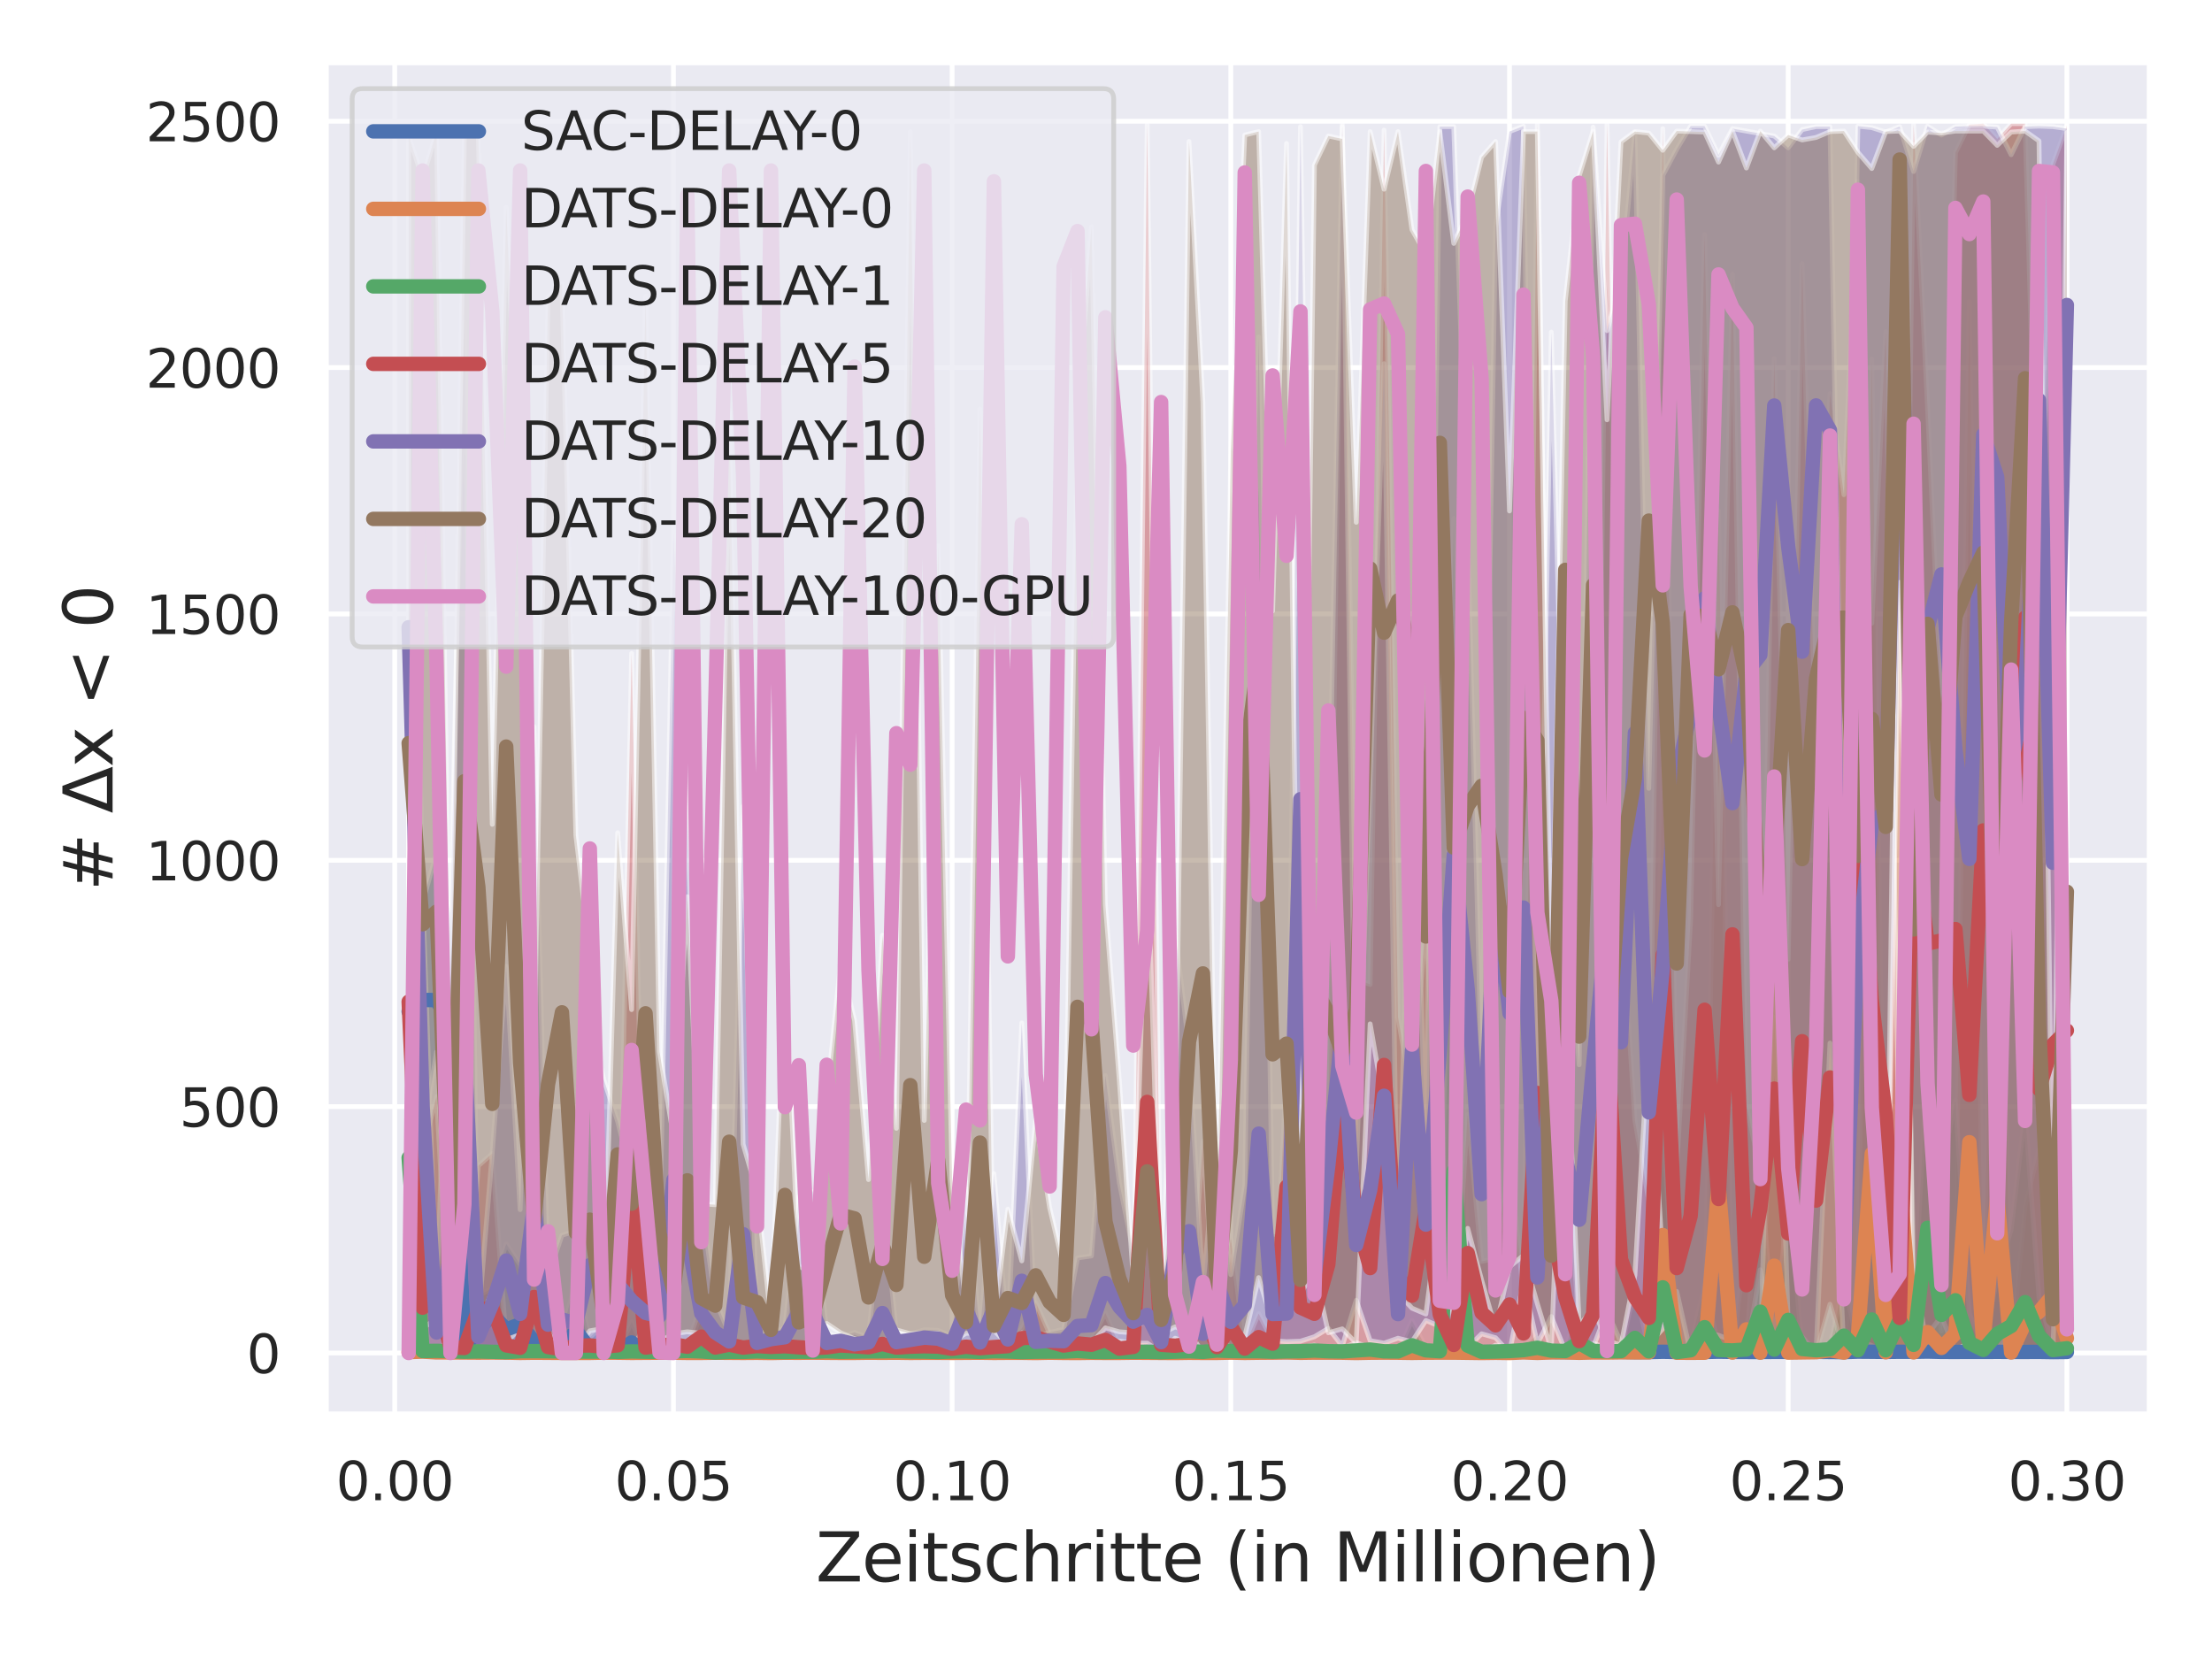 <?xml version="1.0" encoding="utf-8" standalone="no"?>
<!DOCTYPE svg PUBLIC "-//W3C//DTD SVG 1.1//EN"
  "http://www.w3.org/Graphics/SVG/1.1/DTD/svg11.dtd">
<svg xmlns:xlink="http://www.w3.org/1999/xlink" width="460.8pt" height="345.6pt" viewBox="0 0 460.8 345.6" xmlns="http://www.w3.org/2000/svg" version="1.1">
 <defs>
  <style type="text/css">*{stroke-linejoin: round; stroke-linecap: butt}</style>
 </defs>
 <g id="figure_1">
  <g id="patch_1">
   <path d="M 0 345.6 
L 460.8 345.6 
L 460.8 0 
L 0 0 
z
" style="fill: #ffffff"/>
  </g>
  <g id="axes_1">
   <g id="patch_2">
    <path d="M 67.86 294.66 
L 447.84 294.66 
L 447.84 12.96 
L 67.86 12.96 
z
" style="fill: #eaeaf2"/>
   </g>
   <g id="matplotlib.axis_1">
    <g id="xtick_1">
     <g id="line2d_1">
      <path d="M 82.229 294.66 
L 82.229 12.96 
" clip-path="url(#pd3813e3001)" style="fill: none; stroke: #ffffff; stroke-linecap: round"/>
     </g>
     <g id="text_1">
      <!-- 0.00 -->
      <g style="fill: #262626" transform="translate(69.983 312.518)scale(0.11 -0.11)">
       <defs>
        <path id="DejaVuSans-30" d="M 2034 4250 
Q 1547 4250 1301 3770 
Q 1056 3291 1056 2328 
Q 1056 1369 1301 889 
Q 1547 409 2034 409 
Q 2525 409 2770 889 
Q 3016 1369 3016 2328 
Q 3016 3291 2770 3770 
Q 2525 4250 2034 4250 
z
M 2034 4750 
Q 2819 4750 3233 4129 
Q 3647 3509 3647 2328 
Q 3647 1150 3233 529 
Q 2819 -91 2034 -91 
Q 1250 -91 836 529 
Q 422 1150 422 2328 
Q 422 3509 836 4129 
Q 1250 4750 2034 4750 
z
" transform="scale(0.016)"/>
        <path id="DejaVuSans-2e" d="M 684 794 
L 1344 794 
L 1344 0 
L 684 0 
L 684 794 
z
" transform="scale(0.016)"/>
       </defs>
       <use xlink:href="#DejaVuSans-30"/>
       <use xlink:href="#DejaVuSans-2e" x="63.623"/>
       <use xlink:href="#DejaVuSans-30" x="95.41"/>
       <use xlink:href="#DejaVuSans-30" x="159.033"/>
      </g>
     </g>
    </g>
    <g id="xtick_2">
     <g id="line2d_2">
      <path d="M 140.286 294.66 
L 140.286 12.96 
" clip-path="url(#pd3813e3001)" style="fill: none; stroke: #ffffff; stroke-linecap: round"/>
     </g>
     <g id="text_2">
      <!-- 0.05 -->
      <g style="fill: #262626" transform="translate(128.039 312.518)scale(0.11 -0.11)">
       <defs>
        <path id="DejaVuSans-35" d="M 691 4666 
L 3169 4666 
L 3169 4134 
L 1269 4134 
L 1269 2991 
Q 1406 3038 1543 3061 
Q 1681 3084 1819 3084 
Q 2600 3084 3056 2656 
Q 3513 2228 3513 1497 
Q 3513 744 3044 326 
Q 2575 -91 1722 -91 
Q 1428 -91 1123 -41 
Q 819 9 494 109 
L 494 744 
Q 775 591 1075 516 
Q 1375 441 1709 441 
Q 2250 441 2565 725 
Q 2881 1009 2881 1497 
Q 2881 1984 2565 2268 
Q 2250 2553 1709 2553 
Q 1456 2553 1204 2497 
Q 953 2441 691 2322 
L 691 4666 
z
" transform="scale(0.016)"/>
       </defs>
       <use xlink:href="#DejaVuSans-30"/>
       <use xlink:href="#DejaVuSans-2e" x="63.623"/>
       <use xlink:href="#DejaVuSans-30" x="95.41"/>
       <use xlink:href="#DejaVuSans-35" x="159.033"/>
      </g>
     </g>
    </g>
    <g id="xtick_3">
     <g id="line2d_3">
      <path d="M 198.342 294.66 
L 198.342 12.96 
" clip-path="url(#pd3813e3001)" style="fill: none; stroke: #ffffff; stroke-linecap: round"/>
     </g>
     <g id="text_3">
      <!-- 0.10 -->
      <g style="fill: #262626" transform="translate(186.096 312.518)scale(0.11 -0.11)">
       <defs>
        <path id="DejaVuSans-31" d="M 794 531 
L 1825 531 
L 1825 4091 
L 703 3866 
L 703 4441 
L 1819 4666 
L 2450 4666 
L 2450 531 
L 3481 531 
L 3481 0 
L 794 0 
L 794 531 
z
" transform="scale(0.016)"/>
       </defs>
       <use xlink:href="#DejaVuSans-30"/>
       <use xlink:href="#DejaVuSans-2e" x="63.623"/>
       <use xlink:href="#DejaVuSans-31" x="95.41"/>
       <use xlink:href="#DejaVuSans-30" x="159.033"/>
      </g>
     </g>
    </g>
    <g id="xtick_4">
     <g id="line2d_4">
      <path d="M 256.399 294.66 
L 256.399 12.96 
" clip-path="url(#pd3813e3001)" style="fill: none; stroke: #ffffff; stroke-linecap: round"/>
     </g>
     <g id="text_4">
      <!-- 0.15 -->
      <g style="fill: #262626" transform="translate(244.152 312.518)scale(0.11 -0.11)">
       <use xlink:href="#DejaVuSans-30"/>
       <use xlink:href="#DejaVuSans-2e" x="63.623"/>
       <use xlink:href="#DejaVuSans-31" x="95.41"/>
       <use xlink:href="#DejaVuSans-35" x="159.033"/>
      </g>
     </g>
    </g>
    <g id="xtick_5">
     <g id="line2d_5">
      <path d="M 314.455 294.66 
L 314.455 12.96 
" clip-path="url(#pd3813e3001)" style="fill: none; stroke: #ffffff; stroke-linecap: round"/>
     </g>
     <g id="text_5">
      <!-- 0.20 -->
      <g style="fill: #262626" transform="translate(302.209 312.518)scale(0.11 -0.11)">
       <defs>
        <path id="DejaVuSans-32" d="M 1228 531 
L 3431 531 
L 3431 0 
L 469 0 
L 469 531 
Q 828 903 1448 1529 
Q 2069 2156 2228 2338 
Q 2531 2678 2651 2914 
Q 2772 3150 2772 3378 
Q 2772 3750 2511 3984 
Q 2250 4219 1831 4219 
Q 1534 4219 1204 4116 
Q 875 4013 500 3803 
L 500 4441 
Q 881 4594 1212 4672 
Q 1544 4750 1819 4750 
Q 2544 4750 2975 4387 
Q 3406 4025 3406 3419 
Q 3406 3131 3298 2873 
Q 3191 2616 2906 2266 
Q 2828 2175 2409 1742 
Q 1991 1309 1228 531 
z
" transform="scale(0.016)"/>
       </defs>
       <use xlink:href="#DejaVuSans-30"/>
       <use xlink:href="#DejaVuSans-2e" x="63.623"/>
       <use xlink:href="#DejaVuSans-32" x="95.41"/>
       <use xlink:href="#DejaVuSans-30" x="159.033"/>
      </g>
     </g>
    </g>
    <g id="xtick_6">
     <g id="line2d_6">
      <path d="M 372.512 294.66 
L 372.512 12.96 
" clip-path="url(#pd3813e3001)" style="fill: none; stroke: #ffffff; stroke-linecap: round"/>
     </g>
     <g id="text_6">
      <!-- 0.25 -->
      <g style="fill: #262626" transform="translate(360.266 312.518)scale(0.11 -0.11)">
       <use xlink:href="#DejaVuSans-30"/>
       <use xlink:href="#DejaVuSans-2e" x="63.623"/>
       <use xlink:href="#DejaVuSans-32" x="95.41"/>
       <use xlink:href="#DejaVuSans-35" x="159.033"/>
      </g>
     </g>
    </g>
    <g id="xtick_7">
     <g id="line2d_7">
      <path d="M 430.568 294.66 
L 430.568 12.96 
" clip-path="url(#pd3813e3001)" style="fill: none; stroke: #ffffff; stroke-linecap: round"/>
     </g>
     <g id="text_7">
      <!-- 0.30 -->
      <g style="fill: #262626" transform="translate(418.322 312.518)scale(0.11 -0.11)">
       <defs>
        <path id="DejaVuSans-33" d="M 2597 2516 
Q 3050 2419 3304 2112 
Q 3559 1806 3559 1356 
Q 3559 666 3084 287 
Q 2609 -91 1734 -91 
Q 1441 -91 1130 -33 
Q 819 25 488 141 
L 488 750 
Q 750 597 1062 519 
Q 1375 441 1716 441 
Q 2309 441 2620 675 
Q 2931 909 2931 1356 
Q 2931 1769 2642 2001 
Q 2353 2234 1838 2234 
L 1294 2234 
L 1294 2753 
L 1863 2753 
Q 2328 2753 2575 2939 
Q 2822 3125 2822 3475 
Q 2822 3834 2567 4026 
Q 2313 4219 1838 4219 
Q 1578 4219 1281 4162 
Q 984 4106 628 3988 
L 628 4550 
Q 988 4650 1302 4700 
Q 1616 4750 1894 4750 
Q 2613 4750 3031 4423 
Q 3450 4097 3450 3541 
Q 3450 3153 3228 2886 
Q 3006 2619 2597 2516 
z
" transform="scale(0.016)"/>
       </defs>
       <use xlink:href="#DejaVuSans-30"/>
       <use xlink:href="#DejaVuSans-2e" x="63.623"/>
       <use xlink:href="#DejaVuSans-33" x="95.41"/>
       <use xlink:href="#DejaVuSans-30" x="159.033"/>
      </g>
     </g>
    </g>
    <g id="text_8">
     <!-- Zeitschritte (in Millionen) -->
     <g style="fill: #262626" transform="translate(169.935 329.444)scale(0.14 -0.14)">
      <defs>
       <path id="DejaVuSans-5a" d="M 359 4666 
L 4025 4666 
L 4025 4184 
L 1075 531 
L 4097 531 
L 4097 0 
L 288 0 
L 288 481 
L 3238 4134 
L 359 4134 
L 359 4666 
z
" transform="scale(0.016)"/>
       <path id="DejaVuSans-65" d="M 3597 1894 
L 3597 1613 
L 953 1613 
Q 991 1019 1311 708 
Q 1631 397 2203 397 
Q 2534 397 2845 478 
Q 3156 559 3463 722 
L 3463 178 
Q 3153 47 2828 -22 
Q 2503 -91 2169 -91 
Q 1331 -91 842 396 
Q 353 884 353 1716 
Q 353 2575 817 3079 
Q 1281 3584 2069 3584 
Q 2775 3584 3186 3129 
Q 3597 2675 3597 1894 
z
M 3022 2063 
Q 3016 2534 2758 2815 
Q 2500 3097 2075 3097 
Q 1594 3097 1305 2825 
Q 1016 2553 972 2059 
L 3022 2063 
z
" transform="scale(0.016)"/>
       <path id="DejaVuSans-69" d="M 603 3500 
L 1178 3500 
L 1178 0 
L 603 0 
L 603 3500 
z
M 603 4863 
L 1178 4863 
L 1178 4134 
L 603 4134 
L 603 4863 
z
" transform="scale(0.016)"/>
       <path id="DejaVuSans-74" d="M 1172 4494 
L 1172 3500 
L 2356 3500 
L 2356 3053 
L 1172 3053 
L 1172 1153 
Q 1172 725 1289 603 
Q 1406 481 1766 481 
L 2356 481 
L 2356 0 
L 1766 0 
Q 1100 0 847 248 
Q 594 497 594 1153 
L 594 3053 
L 172 3053 
L 172 3500 
L 594 3500 
L 594 4494 
L 1172 4494 
z
" transform="scale(0.016)"/>
       <path id="DejaVuSans-73" d="M 2834 3397 
L 2834 2853 
Q 2591 2978 2328 3040 
Q 2066 3103 1784 3103 
Q 1356 3103 1142 2972 
Q 928 2841 928 2578 
Q 928 2378 1081 2264 
Q 1234 2150 1697 2047 
L 1894 2003 
Q 2506 1872 2764 1633 
Q 3022 1394 3022 966 
Q 3022 478 2636 193 
Q 2250 -91 1575 -91 
Q 1294 -91 989 -36 
Q 684 19 347 128 
L 347 722 
Q 666 556 975 473 
Q 1284 391 1588 391 
Q 1994 391 2212 530 
Q 2431 669 2431 922 
Q 2431 1156 2273 1281 
Q 2116 1406 1581 1522 
L 1381 1569 
Q 847 1681 609 1914 
Q 372 2147 372 2553 
Q 372 3047 722 3315 
Q 1072 3584 1716 3584 
Q 2034 3584 2315 3537 
Q 2597 3491 2834 3397 
z
" transform="scale(0.016)"/>
       <path id="DejaVuSans-63" d="M 3122 3366 
L 3122 2828 
Q 2878 2963 2633 3030 
Q 2388 3097 2138 3097 
Q 1578 3097 1268 2742 
Q 959 2388 959 1747 
Q 959 1106 1268 751 
Q 1578 397 2138 397 
Q 2388 397 2633 464 
Q 2878 531 3122 666 
L 3122 134 
Q 2881 22 2623 -34 
Q 2366 -91 2075 -91 
Q 1284 -91 818 406 
Q 353 903 353 1747 
Q 353 2603 823 3093 
Q 1294 3584 2113 3584 
Q 2378 3584 2631 3529 
Q 2884 3475 3122 3366 
z
" transform="scale(0.016)"/>
       <path id="DejaVuSans-68" d="M 3513 2113 
L 3513 0 
L 2938 0 
L 2938 2094 
Q 2938 2591 2744 2837 
Q 2550 3084 2163 3084 
Q 1697 3084 1428 2787 
Q 1159 2491 1159 1978 
L 1159 0 
L 581 0 
L 581 4863 
L 1159 4863 
L 1159 2956 
Q 1366 3272 1645 3428 
Q 1925 3584 2291 3584 
Q 2894 3584 3203 3211 
Q 3513 2838 3513 2113 
z
" transform="scale(0.016)"/>
       <path id="DejaVuSans-72" d="M 2631 2963 
Q 2534 3019 2420 3045 
Q 2306 3072 2169 3072 
Q 1681 3072 1420 2755 
Q 1159 2438 1159 1844 
L 1159 0 
L 581 0 
L 581 3500 
L 1159 3500 
L 1159 2956 
Q 1341 3275 1631 3429 
Q 1922 3584 2338 3584 
Q 2397 3584 2469 3576 
Q 2541 3569 2628 3553 
L 2631 2963 
z
" transform="scale(0.016)"/>
       <path id="DejaVuSans-20" transform="scale(0.016)"/>
       <path id="DejaVuSans-28" d="M 1984 4856 
Q 1566 4138 1362 3434 
Q 1159 2731 1159 2009 
Q 1159 1288 1364 580 
Q 1569 -128 1984 -844 
L 1484 -844 
Q 1016 -109 783 600 
Q 550 1309 550 2009 
Q 550 2706 781 3412 
Q 1013 4119 1484 4856 
L 1984 4856 
z
" transform="scale(0.016)"/>
       <path id="DejaVuSans-6e" d="M 3513 2113 
L 3513 0 
L 2938 0 
L 2938 2094 
Q 2938 2591 2744 2837 
Q 2550 3084 2163 3084 
Q 1697 3084 1428 2787 
Q 1159 2491 1159 1978 
L 1159 0 
L 581 0 
L 581 3500 
L 1159 3500 
L 1159 2956 
Q 1366 3272 1645 3428 
Q 1925 3584 2291 3584 
Q 2894 3584 3203 3211 
Q 3513 2838 3513 2113 
z
" transform="scale(0.016)"/>
       <path id="DejaVuSans-4d" d="M 628 4666 
L 1569 4666 
L 2759 1491 
L 3956 4666 
L 4897 4666 
L 4897 0 
L 4281 0 
L 4281 4097 
L 3078 897 
L 2444 897 
L 1241 4097 
L 1241 0 
L 628 0 
L 628 4666 
z
" transform="scale(0.016)"/>
       <path id="DejaVuSans-6c" d="M 603 4863 
L 1178 4863 
L 1178 0 
L 603 0 
L 603 4863 
z
" transform="scale(0.016)"/>
       <path id="DejaVuSans-6f" d="M 1959 3097 
Q 1497 3097 1228 2736 
Q 959 2375 959 1747 
Q 959 1119 1226 758 
Q 1494 397 1959 397 
Q 2419 397 2687 759 
Q 2956 1122 2956 1747 
Q 2956 2369 2687 2733 
Q 2419 3097 1959 3097 
z
M 1959 3584 
Q 2709 3584 3137 3096 
Q 3566 2609 3566 1747 
Q 3566 888 3137 398 
Q 2709 -91 1959 -91 
Q 1206 -91 779 398 
Q 353 888 353 1747 
Q 353 2609 779 3096 
Q 1206 3584 1959 3584 
z
" transform="scale(0.016)"/>
       <path id="DejaVuSans-29" d="M 513 4856 
L 1013 4856 
Q 1481 4119 1714 3412 
Q 1947 2706 1947 2009 
Q 1947 1309 1714 600 
Q 1481 -109 1013 -844 
L 513 -844 
Q 928 -128 1133 580 
Q 1338 1288 1338 2009 
Q 1338 2731 1133 3434 
Q 928 4138 513 4856 
z
" transform="scale(0.016)"/>
      </defs>
      <use xlink:href="#DejaVuSans-5a"/>
      <use xlink:href="#DejaVuSans-65" x="68.506"/>
      <use xlink:href="#DejaVuSans-69" x="130.029"/>
      <use xlink:href="#DejaVuSans-74" x="157.812"/>
      <use xlink:href="#DejaVuSans-73" x="197.021"/>
      <use xlink:href="#DejaVuSans-63" x="249.121"/>
      <use xlink:href="#DejaVuSans-68" x="304.102"/>
      <use xlink:href="#DejaVuSans-72" x="367.48"/>
      <use xlink:href="#DejaVuSans-69" x="408.594"/>
      <use xlink:href="#DejaVuSans-74" x="436.377"/>
      <use xlink:href="#DejaVuSans-74" x="475.586"/>
      <use xlink:href="#DejaVuSans-65" x="514.795"/>
      <use xlink:href="#DejaVuSans-20" x="576.318"/>
      <use xlink:href="#DejaVuSans-28" x="608.105"/>
      <use xlink:href="#DejaVuSans-69" x="647.119"/>
      <use xlink:href="#DejaVuSans-6e" x="674.902"/>
      <use xlink:href="#DejaVuSans-20" x="738.281"/>
      <use xlink:href="#DejaVuSans-4d" x="770.068"/>
      <use xlink:href="#DejaVuSans-69" x="856.348"/>
      <use xlink:href="#DejaVuSans-6c" x="884.131"/>
      <use xlink:href="#DejaVuSans-6c" x="911.914"/>
      <use xlink:href="#DejaVuSans-69" x="939.697"/>
      <use xlink:href="#DejaVuSans-6f" x="967.48"/>
      <use xlink:href="#DejaVuSans-6e" x="1028.662"/>
      <use xlink:href="#DejaVuSans-65" x="1092.041"/>
      <use xlink:href="#DejaVuSans-6e" x="1153.564"/>
      <use xlink:href="#DejaVuSans-29" x="1216.943"/>
     </g>
    </g>
   </g>
   <g id="matplotlib.axis_2">
    <g id="ytick_1">
     <g id="line2d_8">
      <path d="M 67.86 281.855 
L 447.84 281.855 
" clip-path="url(#pd3813e3001)" style="fill: none; stroke: #ffffff; stroke-linecap: round"/>
     </g>
     <g id="text_9">
      <!-- 0 -->
      <g style="fill: #262626" transform="translate(51.361 286.035)scale(0.11 -0.11)">
       <use xlink:href="#DejaVuSans-30"/>
      </g>
     </g>
    </g>
    <g id="ytick_2">
     <g id="line2d_9">
      <path d="M 67.86 230.535 
L 447.84 230.535 
" clip-path="url(#pd3813e3001)" style="fill: none; stroke: #ffffff; stroke-linecap: round"/>
     </g>
     <g id="text_10">
      <!-- 500 -->
      <g style="fill: #262626" transform="translate(37.364 234.714)scale(0.11 -0.11)">
       <use xlink:href="#DejaVuSans-35"/>
       <use xlink:href="#DejaVuSans-30" x="63.623"/>
       <use xlink:href="#DejaVuSans-30" x="127.246"/>
      </g>
     </g>
    </g>
    <g id="ytick_3">
     <g id="line2d_10">
      <path d="M 67.86 179.214 
L 447.84 179.214 
" clip-path="url(#pd3813e3001)" style="fill: none; stroke: #ffffff; stroke-linecap: round"/>
     </g>
     <g id="text_11">
      <!-- 1000 -->
      <g style="fill: #262626" transform="translate(30.365 183.393)scale(0.11 -0.11)">
       <use xlink:href="#DejaVuSans-31"/>
       <use xlink:href="#DejaVuSans-30" x="63.623"/>
       <use xlink:href="#DejaVuSans-30" x="127.246"/>
       <use xlink:href="#DejaVuSans-30" x="190.869"/>
      </g>
     </g>
    </g>
    <g id="ytick_4">
     <g id="line2d_11">
      <path d="M 67.86 127.893 
L 447.84 127.893 
" clip-path="url(#pd3813e3001)" style="fill: none; stroke: #ffffff; stroke-linecap: round"/>
     </g>
     <g id="text_12">
      <!-- 1500 -->
      <g style="fill: #262626" transform="translate(30.365 132.072)scale(0.11 -0.11)">
       <use xlink:href="#DejaVuSans-31"/>
       <use xlink:href="#DejaVuSans-35" x="63.623"/>
       <use xlink:href="#DejaVuSans-30" x="127.246"/>
       <use xlink:href="#DejaVuSans-30" x="190.869"/>
      </g>
     </g>
    </g>
    <g id="ytick_5">
     <g id="line2d_12">
      <path d="M 67.86 76.572 
L 447.84 76.572 
" clip-path="url(#pd3813e3001)" style="fill: none; stroke: #ffffff; stroke-linecap: round"/>
     </g>
     <g id="text_13">
      <!-- 2000 -->
      <g style="fill: #262626" transform="translate(30.365 80.751)scale(0.11 -0.11)">
       <use xlink:href="#DejaVuSans-32"/>
       <use xlink:href="#DejaVuSans-30" x="63.623"/>
       <use xlink:href="#DejaVuSans-30" x="127.246"/>
       <use xlink:href="#DejaVuSans-30" x="190.869"/>
      </g>
     </g>
    </g>
    <g id="ytick_6">
     <g id="line2d_13">
      <path d="M 67.86 25.251 
L 447.84 25.251 
" clip-path="url(#pd3813e3001)" style="fill: none; stroke: #ffffff; stroke-linecap: round"/>
     </g>
     <g id="text_14">
      <!-- 2500 -->
      <g style="fill: #262626" transform="translate(30.365 29.43)scale(0.11 -0.11)">
       <use xlink:href="#DejaVuSans-32"/>
       <use xlink:href="#DejaVuSans-35" x="63.623"/>
       <use xlink:href="#DejaVuSans-30" x="127.246"/>
       <use xlink:href="#DejaVuSans-30" x="190.869"/>
      </g>
     </g>
    </g>
    <g id="text_15">
     <!-- # Δx &lt; 0 -->
     <g style="fill: #262626" transform="translate(23.453 185.601)rotate(-90)scale(0.14 -0.14)">
      <defs>
       <path id="DejaVuSans-23" d="M 3272 2816 
L 2363 2816 
L 2100 1772 
L 3016 1772 
L 3272 2816 
z
M 2803 4594 
L 2478 3297 
L 3391 3297 
L 3719 4594 
L 4219 4594 
L 3897 3297 
L 4872 3297 
L 4872 2816 
L 3775 2816 
L 3519 1772 
L 4513 1772 
L 4513 1294 
L 3397 1294 
L 3072 0 
L 2572 0 
L 2894 1294 
L 1978 1294 
L 1656 0 
L 1153 0 
L 1478 1294 
L 494 1294 
L 494 1772 
L 1594 1772 
L 1856 2816 
L 850 2816 
L 850 3297 
L 1978 3297 
L 2297 4594 
L 2803 4594 
z
" transform="scale(0.016)"/>
       <path id="DejaVuSans-394" d="M 2188 4044 
L 906 525 
L 3472 525 
L 2188 4044 
z
M 50 0 
L 1831 4666 
L 2547 4666 
L 4325 0 
L 50 0 
z
" transform="scale(0.016)"/>
       <path id="DejaVuSans-78" d="M 3513 3500 
L 2247 1797 
L 3578 0 
L 2900 0 
L 1881 1375 
L 863 0 
L 184 0 
L 1544 1831 
L 300 3500 
L 978 3500 
L 1906 2253 
L 2834 3500 
L 3513 3500 
z
" transform="scale(0.016)"/>
       <path id="DejaVuSans-3c" d="M 4684 3150 
L 1459 2003 
L 4684 863 
L 4684 294 
L 678 1747 
L 678 2266 
L 4684 3719 
L 4684 3150 
z
" transform="scale(0.016)"/>
      </defs>
      <use xlink:href="#DejaVuSans-23"/>
      <use xlink:href="#DejaVuSans-20" x="83.789"/>
      <use xlink:href="#DejaVuSans-394" x="115.576"/>
      <use xlink:href="#DejaVuSans-78" x="183.984"/>
      <use xlink:href="#DejaVuSans-20" x="243.164"/>
      <use xlink:href="#DejaVuSans-3c" x="274.951"/>
      <use xlink:href="#DejaVuSans-20" x="358.74"/>
      <use xlink:href="#DejaVuSans-30" x="390.527"/>
     </g>
    </g>
   </g>
   <g id="PolyCollection_1">
    <defs>
     <path id="m0830d77361" d="M 85.132 -123.379 
L 85.132 -146.104 
L 88.035 -157.682 
L 90.937 -167.905 
L 93.84 -155.301 
L 96.743 -69.513 
L 99.646 -75.672 
L 102.549 -77.252 
L 105.452 -86.469 
L 108.354 -82.179 
L 111.257 -68.343 
L 114.16 -65.797 
L 117.063 -68.076 
L 119.966 -78.771 
L 122.869 -66.988 
L 125.771 -69.657 
L 128.674 -64.052 
L 131.577 -70.19 
L 134.48 -63.95 
L 137.383 -64.073 
L 140.286 -69.636 
L 143.188 -64.094 
L 146.091 -72.141 
L 148.994 -65.531 
L 151.897 -63.95 
L 154.8 -63.97 
L 157.702 -63.95 
L 160.605 -63.97 
L 163.508 -63.929 
L 166.411 -63.97 
L 169.314 -63.909 
L 172.217 -63.991 
L 175.119 -63.991 
L 178.022 -63.97 
L 180.925 -63.991 
L 183.828 -63.97 
L 186.731 -63.97 
L 189.634 -63.97 
L 192.536 -64.073 
L 195.439 -63.97 
L 198.342 -63.929 
L 201.245 -64.052 
L 204.148 -64.011 
L 207.051 -63.97 
L 209.953 -64.032 
L 212.856 -63.991 
L 215.759 -64.011 
L 218.662 -64.052 
L 221.565 -63.95 
L 224.467 -64.011 
L 227.37 -64.011 
L 230.273 -63.97 
L 233.176 -63.97 
L 236.079 -64.011 
L 238.982 -63.991 
L 241.884 -64.011 
L 244.787 -64.011 
L 247.69 -64.011 
L 250.593 -63.991 
L 253.496 -64.032 
L 256.399 -63.991 
L 259.301 -63.991 
L 262.204 -63.97 
L 265.107 -63.991 
L 268.01 -63.991 
L 270.913 -64.011 
L 273.816 -64.032 
L 276.718 -63.991 
L 279.621 -64.032 
L 282.524 -63.991 
L 285.427 -64.011 
L 288.33 -64.011 
L 291.233 -64.032 
L 294.135 -63.991 
L 297.038 -64.032 
L 299.941 -64.094 
L 302.844 -63.97 
L 305.747 -63.991 
L 308.649 -63.991 
L 311.552 -64.011 
L 314.455 -64.032 
L 317.358 -64.032 
L 320.261 -64.032 
L 323.164 -64.032 
L 326.066 -64.011 
L 328.969 -64.052 
L 331.872 -64.011 
L 334.775 -64.094 
L 337.678 -64.011 
L 340.581 -63.95 
L 343.483 -63.991 
L 346.386 -64.094 
L 349.289 -64.052 
L 352.192 -64.032 
L 355.095 -63.991 
L 357.998 -64.114 
L 360.9 -64.011 
L 363.803 -64.011 
L 366.706 -63.991 
L 369.609 -63.991 
L 372.512 -64.052 
L 375.414 -64.032 
L 378.317 -64.052 
L 381.22 -63.991 
L 384.123 -63.929 
L 387.026 -64.073 
L 389.929 -64.052 
L 392.831 -64.011 
L 395.734 -64.032 
L 398.637 -64.073 
L 401.54 -64.073 
L 404.443 -64.052 
L 407.346 -64.032 
L 410.248 -63.991 
L 413.151 -64.011 
L 416.054 -64.073 
L 418.957 -64.032 
L 421.86 -63.991 
L 424.763 -64.032 
L 427.665 -63.97 
L 430.568 -64.011 
L 430.568 -63.888 
L 430.568 -63.888 
L 427.665 -63.888 
L 424.763 -63.929 
L 421.86 -63.929 
L 418.957 -63.909 
L 416.054 -63.909 
L 413.151 -63.929 
L 410.248 -63.929 
L 407.346 -63.909 
L 404.443 -63.929 
L 401.54 -63.97 
L 398.637 -63.929 
L 395.734 -63.97 
L 392.831 -63.909 
L 389.929 -63.929 
L 387.026 -63.97 
L 384.123 -63.909 
L 381.22 -63.868 
L 378.317 -63.888 
L 375.414 -63.929 
L 372.512 -63.909 
L 369.609 -63.95 
L 366.706 -63.888 
L 363.803 -63.929 
L 360.9 -63.929 
L 357.998 -63.888 
L 355.095 -63.909 
L 352.192 -63.929 
L 349.289 -63.909 
L 346.386 -63.95 
L 343.483 -63.868 
L 340.581 -63.868 
L 337.678 -63.909 
L 334.775 -63.909 
L 331.872 -63.929 
L 328.969 -63.909 
L 326.066 -63.888 
L 323.164 -63.929 
L 320.261 -63.991 
L 317.358 -63.929 
L 314.455 -63.95 
L 311.552 -63.888 
L 308.649 -63.929 
L 305.747 -63.909 
L 302.844 -63.929 
L 299.941 -63.95 
L 297.038 -63.97 
L 294.135 -63.888 
L 291.233 -63.888 
L 288.33 -63.95 
L 285.427 -63.929 
L 282.524 -63.888 
L 279.621 -63.909 
L 276.718 -63.929 
L 273.816 -63.95 
L 270.913 -63.888 
L 268.01 -63.909 
L 265.107 -63.888 
L 262.204 -63.868 
L 259.301 -63.95 
L 256.399 -63.888 
L 253.496 -63.868 
L 250.593 -63.888 
L 247.69 -63.929 
L 244.787 -63.888 
L 241.884 -63.888 
L 238.982 -63.95 
L 236.079 -63.868 
L 233.176 -63.929 
L 230.273 -63.888 
L 227.37 -63.888 
L 224.467 -63.847 
L 221.565 -63.909 
L 218.662 -63.868 
L 215.759 -63.909 
L 212.856 -63.847 
L 209.953 -63.888 
L 207.051 -63.909 
L 204.148 -63.888 
L 201.245 -63.868 
L 198.342 -63.868 
L 195.439 -63.888 
L 192.536 -63.888 
L 189.634 -63.868 
L 186.731 -63.847 
L 183.828 -63.827 
L 180.925 -63.868 
L 178.022 -63.888 
L 175.119 -63.888 
L 172.217 -63.888 
L 169.314 -63.909 
L 166.411 -63.868 
L 163.508 -63.868 
L 160.605 -63.868 
L 157.702 -63.909 
L 154.8 -63.888 
L 151.897 -63.806 
L 148.994 -63.847 
L 146.091 -63.868 
L 143.188 -63.827 
L 140.286 -63.827 
L 137.383 -63.786 
L 134.48 -63.806 
L 131.577 -63.929 
L 128.674 -63.847 
L 125.771 -63.745 
L 122.869 -63.827 
L 119.966 -63.806 
L 117.063 -63.765 
L 114.16 -63.745 
L 111.257 -63.806 
L 108.354 -63.786 
L 105.452 -63.745 
L 102.549 -63.765 
L 99.646 -63.745 
L 96.743 -63.745 
L 93.84 -114.285 
L 90.937 -126.459 
L 88.035 -108.045 
L 85.132 -123.379 
z
" style="stroke: #ffffff; stroke-opacity: 0.5"/>
    </defs>
    <g clip-path="url(#pd3813e3001)">
     <use xlink:href="#m0830d77361" x="0" y="345.6" style="fill: #4c72b0; fill-opacity: 0.5; stroke: #ffffff; stroke-opacity: 0.5"/>
    </g>
   </g>
   <g id="PolyCollection_2">
    <defs>
     <path id="med6b106cc0" d="M 85.132 -63.847 
L 85.132 -63.95 
L 88.035 -64.052 
L 90.937 -64.052 
L 93.84 -63.95 
L 96.743 -63.847 
L 99.646 -63.847 
L 102.549 -63.95 
L 105.452 -63.847 
L 108.354 -63.847 
L 111.257 -63.847 
L 114.16 -63.847 
L 117.063 -63.847 
L 119.966 -63.847 
L 122.869 -63.847 
L 125.771 -63.847 
L 128.674 -63.847 
L 131.577 -63.847 
L 134.48 -63.847 
L 137.383 -63.95 
L 140.286 -63.95 
L 143.188 -63.847 
L 146.091 -63.847 
L 148.994 -63.95 
L 151.897 -63.847 
L 154.8 -63.847 
L 157.702 -63.847 
L 160.605 -63.745 
L 163.508 -63.847 
L 166.411 -63.95 
L 169.314 -63.95 
L 172.217 -63.847 
L 175.119 -63.847 
L 178.022 -63.847 
L 180.925 -63.847 
L 183.828 -63.847 
L 186.731 -63.847 
L 189.634 -63.847 
L 192.536 -63.847 
L 195.439 -63.847 
L 198.342 -63.847 
L 201.245 -63.847 
L 204.148 -63.847 
L 207.051 -63.847 
L 209.953 -63.847 
L 212.856 -63.95 
L 215.759 -63.745 
L 218.662 -63.847 
L 221.565 -63.847 
L 224.467 -63.745 
L 227.37 -63.847 
L 230.273 -63.847 
L 233.176 -63.847 
L 236.079 -63.95 
L 238.982 -63.95 
L 241.884 -63.847 
L 244.787 -63.745 
L 247.69 -63.847 
L 250.593 -63.847 
L 253.496 -63.847 
L 256.399 -63.847 
L 259.301 -63.847 
L 262.204 -63.95 
L 265.107 -64.155 
L 268.01 -63.95 
L 270.913 -63.95 
L 273.816 -63.847 
L 276.718 -64.052 
L 279.621 -63.95 
L 282.524 -63.745 
L 285.427 -63.95 
L 288.33 -63.95 
L 291.233 -63.95 
L 294.135 -63.847 
L 297.038 -63.95 
L 299.941 -63.847 
L 302.844 -64.052 
L 305.747 -63.847 
L 308.649 -63.745 
L 311.552 -63.847 
L 314.455 -63.745 
L 317.358 -64.052 
L 320.261 -63.847 
L 323.164 -64.155 
L 326.066 -64.052 
L 328.969 -63.847 
L 331.872 -64.258 
L 334.775 -64.155 
L 337.678 -64.155 
L 340.581 -64.258 
L 343.483 -63.95 
L 346.386 -185.375 
L 349.289 -63.847 
L 352.192 -63.847 
L 355.095 -64.052 
L 357.998 -239.262 
L 360.9 -63.95 
L 363.803 -87.763 
L 366.706 -63.95 
L 369.609 -133.644 
L 372.512 -63.95 
L 375.414 -64.052 
L 378.317 -64.258 
L 381.22 -65.387 
L 384.123 -64.052 
L 387.026 -80.27 
L 389.929 -270.773 
L 392.831 -64.052 
L 395.734 -244.599 
L 398.637 -63.95 
L 401.54 -84.786 
L 404.443 -68.363 
L 407.346 -83.554 
L 410.248 -282.782 
L 413.151 -73.085 
L 416.054 -211.241 
L 418.957 -64.052 
L 421.86 -94.434 
L 424.763 -106.238 
L 427.665 -123.174 
L 430.568 -77.601 
L 430.568 -63.745 
L 430.568 -63.745 
L 427.665 -63.745 
L 424.763 -63.745 
L 421.86 -63.847 
L 418.957 -63.745 
L 416.054 -63.847 
L 413.151 -63.847 
L 410.248 -63.745 
L 407.346 -63.745 
L 404.443 -63.847 
L 401.54 -63.745 
L 398.637 -63.847 
L 395.734 -63.745 
L 392.831 -63.745 
L 389.929 -63.847 
L 387.026 -63.745 
L 384.123 -63.745 
L 381.22 -63.745 
L 378.317 -63.745 
L 375.414 -63.745 
L 372.512 -63.745 
L 369.609 -63.745 
L 366.706 -63.745 
L 363.803 -63.745 
L 360.9 -63.745 
L 357.998 -63.847 
L 355.095 -63.745 
L 352.192 -63.745 
L 349.289 -63.745 
L 346.386 -63.745 
L 343.483 -63.847 
L 340.581 -63.745 
L 337.678 -63.745 
L 334.775 -63.745 
L 331.872 -63.745 
L 328.969 -63.745 
L 326.066 -63.745 
L 323.164 -63.745 
L 320.261 -63.745 
L 317.358 -63.745 
L 314.455 -63.745 
L 311.552 -63.745 
L 308.649 -63.745 
L 305.747 -63.745 
L 302.844 -63.745 
L 299.941 -63.745 
L 297.038 -63.745 
L 294.135 -63.745 
L 291.233 -63.745 
L 288.33 -63.745 
L 285.427 -63.745 
L 282.524 -63.745 
L 279.621 -63.745 
L 276.718 -63.745 
L 273.816 -63.745 
L 270.913 -63.745 
L 268.01 -63.745 
L 265.107 -63.745 
L 262.204 -63.745 
L 259.301 -63.745 
L 256.399 -63.745 
L 253.496 -63.745 
L 250.593 -63.745 
L 247.69 -63.745 
L 244.787 -63.745 
L 241.884 -63.745 
L 238.982 -63.745 
L 236.079 -63.745 
L 233.176 -63.745 
L 230.273 -63.745 
L 227.37 -63.745 
L 224.467 -63.745 
L 221.565 -63.745 
L 218.662 -63.745 
L 215.759 -63.745 
L 212.856 -63.745 
L 209.953 -63.745 
L 207.051 -63.745 
L 204.148 -63.745 
L 201.245 -63.745 
L 198.342 -63.745 
L 195.439 -63.745 
L 192.536 -63.745 
L 189.634 -63.745 
L 186.731 -63.745 
L 183.828 -63.745 
L 180.925 -63.745 
L 178.022 -63.745 
L 175.119 -63.745 
L 172.217 -63.745 
L 169.314 -63.745 
L 166.411 -63.745 
L 163.508 -63.745 
L 160.605 -63.745 
L 157.702 -63.745 
L 154.8 -63.745 
L 151.897 -63.745 
L 148.994 -63.745 
L 146.091 -63.745 
L 143.188 -63.745 
L 140.286 -63.745 
L 137.383 -63.745 
L 134.48 -63.745 
L 131.577 -63.745 
L 128.674 -63.745 
L 125.771 -63.745 
L 122.869 -63.745 
L 119.966 -63.745 
L 117.063 -63.745 
L 114.16 -63.745 
L 111.257 -63.745 
L 108.354 -63.745 
L 105.452 -63.745 
L 102.549 -63.745 
L 99.646 -63.745 
L 96.743 -63.847 
L 93.84 -63.745 
L 90.937 -63.745 
L 88.035 -63.95 
L 85.132 -63.847 
z
" style="stroke: #ffffff; stroke-opacity: 0.5"/>
    </defs>
    <g clip-path="url(#pd3813e3001)">
     <use xlink:href="#med6b106cc0" x="0" y="345.6" style="fill: #dd8452; fill-opacity: 0.5; stroke: #ffffff; stroke-opacity: 0.5"/>
    </g>
   </g>
   <g id="PolyCollection_3">
    <defs>
     <path id="m07fbc0d102" d="M 85.132 -64.155 
L 85.132 -216.989 
L 88.035 -64.36 
L 90.937 -64.463 
L 93.84 -64.463 
L 96.743 -64.155 
L 99.646 -64.258 
L 102.549 -64.155 
L 105.452 -64.052 
L 108.354 -64.155 
L 111.257 -64.36 
L 114.16 -64.258 
L 117.063 -64.36 
L 119.966 -64.155 
L 122.869 -64.155 
L 125.771 -64.155 
L 128.674 -64.052 
L 131.577 -64.155 
L 134.48 -64.155 
L 137.383 -64.155 
L 140.286 -64.155 
L 143.188 -64.36 
L 146.091 -64.155 
L 148.994 -64.052 
L 151.897 -64.052 
L 154.8 -64.052 
L 157.702 -64.36 
L 160.605 -64.155 
L 163.508 -64.052 
L 166.411 -64.052 
L 169.314 -64.052 
L 172.217 -64.36 
L 175.119 -64.052 
L 178.022 -64.052 
L 180.925 -64.258 
L 183.828 -64.258 
L 186.731 -64.463 
L 189.634 -64.155 
L 192.536 -64.258 
L 195.439 -64.052 
L 198.342 -64.155 
L 201.245 -64.155 
L 204.148 -64.052 
L 207.051 -64.36 
L 209.953 -64.155 
L 212.856 -63.95 
L 215.759 -64.155 
L 218.662 -64.155 
L 221.565 -64.258 
L 224.467 -64.463 
L 227.37 -64.052 
L 230.273 -64.052 
L 233.176 -64.155 
L 236.079 -64.36 
L 238.982 -64.258 
L 241.884 -64.052 
L 244.787 -64.155 
L 247.69 -64.258 
L 250.593 -64.36 
L 253.496 -65.182 
L 256.399 -64.36 
L 259.301 -64.36 
L 262.204 -64.36 
L 265.107 -64.155 
L 268.01 -64.36 
L 270.913 -64.36 
L 273.816 -65.079 
L 276.718 -64.155 
L 279.621 -64.258 
L 282.524 -64.874 
L 285.427 -65.695 
L 288.33 -64.463 
L 291.233 -64.155 
L 294.135 -70.519 
L 297.038 -64.874 
L 299.941 -64.155 
L 302.844 -237.619 
L 305.747 -70.827 
L 308.649 -64.155 
L 311.552 -64.36 
L 314.455 -64.463 
L 317.358 -64.874 
L 320.261 -67.645 
L 323.164 -64.463 
L 326.066 -64.874 
L 328.969 -73.085 
L 331.872 -64.668 
L 334.775 -64.258 
L 337.678 -64.36 
L 340.581 -77.293 
L 343.483 -64.463 
L 346.386 -112.294 
L 349.289 -64.155 
L 352.192 -65.489 
L 355.095 -77.806 
L 357.998 -65.284 
L 360.9 -64.976 
L 363.803 -64.976 
L 366.706 -103.57 
L 369.609 -64.771 
L 372.512 -96.898 
L 375.414 -64.976 
L 378.317 -65.079 
L 381.22 -65.182 
L 384.123 -78.628 
L 387.026 -65.489 
L 389.929 -94.126 
L 392.831 -64.976 
L 395.734 -95.358 
L 398.637 -70.827 
L 401.54 -126.459 
L 404.443 -101.414 
L 407.346 -116.4 
L 410.248 -71.956 
L 413.151 -64.976 
L 416.054 -79.449 
L 418.957 -89.508 
L 421.86 -113.834 
L 424.763 -75.343 
L 427.665 -64.976 
L 430.568 -66.003 
L 430.568 -63.95 
L 430.568 -63.95 
L 427.665 -63.95 
L 424.763 -64.052 
L 421.86 -64.258 
L 418.957 -63.745 
L 416.054 -64.155 
L 413.151 -63.847 
L 410.248 -63.847 
L 407.346 -63.95 
L 404.443 -63.95 
L 401.54 -64.052 
L 398.637 -63.745 
L 395.734 -64.155 
L 392.831 -63.95 
L 389.929 -63.745 
L 387.026 -63.745 
L 384.123 -63.95 
L 381.22 -64.052 
L 378.317 -63.745 
L 375.414 -63.847 
L 372.512 -63.745 
L 369.609 -64.155 
L 366.706 -64.052 
L 363.803 -64.052 
L 360.9 -63.95 
L 357.998 -64.052 
L 355.095 -63.95 
L 352.192 -63.745 
L 349.289 -63.745 
L 346.386 -63.745 
L 343.483 -63.95 
L 340.581 -64.052 
L 337.678 -63.95 
L 334.775 -63.95 
L 331.872 -63.847 
L 328.969 -63.95 
L 326.066 -63.745 
L 323.164 -63.95 
L 320.261 -63.847 
L 317.358 -63.95 
L 314.455 -63.95 
L 311.552 -63.847 
L 308.649 -63.847 
L 305.747 -63.847 
L 302.844 -63.95 
L 299.941 -64.052 
L 297.038 -63.95 
L 294.135 -63.745 
L 291.233 -63.847 
L 288.33 -63.95 
L 285.427 -63.95 
L 282.524 -64.052 
L 279.621 -63.95 
L 276.718 -64.052 
L 273.816 -63.95 
L 270.913 -63.95 
L 268.01 -63.847 
L 265.107 -63.745 
L 262.204 -63.95 
L 259.301 -64.052 
L 256.399 -63.95 
L 253.496 -63.95 
L 250.593 -63.745 
L 247.69 -63.95 
L 244.787 -63.847 
L 241.884 -63.745 
L 238.982 -63.745 
L 236.079 -63.745 
L 233.176 -63.847 
L 230.273 -63.847 
L 227.37 -63.847 
L 224.467 -63.847 
L 221.565 -63.847 
L 218.662 -63.95 
L 215.759 -63.95 
L 212.856 -63.847 
L 209.953 -63.95 
L 207.051 -63.95 
L 204.148 -63.847 
L 201.245 -63.95 
L 198.342 -63.95 
L 195.439 -63.745 
L 192.536 -63.95 
L 189.634 -63.95 
L 186.731 -63.95 
L 183.828 -63.745 
L 180.925 -63.847 
L 178.022 -63.95 
L 175.119 -63.95 
L 172.217 -63.95 
L 169.314 -63.847 
L 166.411 -63.95 
L 163.508 -63.745 
L 160.605 -63.745 
L 157.702 -63.847 
L 154.8 -63.745 
L 151.897 -63.745 
L 148.994 -63.745 
L 146.091 -63.95 
L 143.188 -63.95 
L 140.286 -63.95 
L 137.383 -63.847 
L 134.48 -63.847 
L 131.577 -63.95 
L 128.674 -63.847 
L 125.771 -63.847 
L 122.869 -63.95 
L 119.966 -63.95 
L 117.063 -63.745 
L 114.16 -63.95 
L 111.257 -64.052 
L 108.354 -64.052 
L 105.452 -63.745 
L 102.549 -63.847 
L 99.646 -63.95 
L 96.743 -63.847 
L 93.84 -63.847 
L 90.937 -63.95 
L 88.035 -63.95 
L 85.132 -64.155 
z
" style="stroke: #ffffff; stroke-opacity: 0.5"/>
    </defs>
    <g clip-path="url(#pd3813e3001)">
     <use xlink:href="#m07fbc0d102" x="0" y="345.6" style="fill: #55a868; fill-opacity: 0.5; stroke: #ffffff; stroke-opacity: 0.5"/>
    </g>
   </g>
   <g id="PolyCollection_4">
    <defs>
     <path id="m3a75d13859" d="M 85.132 -64.976 
L 85.132 -234.027 
L 88.035 -106.033 
L 90.937 -117.118 
L 93.84 -65.284 
L 96.743 -65.079 
L 99.646 -102.748 
L 102.549 -105.314 
L 105.452 -66.003 
L 108.354 -65.284 
L 111.257 -117.734 
L 114.16 -65.284 
L 117.063 -64.874 
L 119.966 -66.311 
L 122.869 -65.489 
L 125.771 -65.9 
L 128.674 -66.413 
L 131.577 -209.496 
L 134.48 -65.079 
L 137.383 -65.489 
L 140.286 -66.003 
L 143.188 -65.489 
L 146.091 -73.906 
L 148.994 -65.387 
L 151.897 -65.797 
L 154.8 -65.284 
L 157.702 -65.797 
L 160.605 -65.592 
L 163.508 -65.797 
L 166.411 -65.387 
L 169.314 -65.797 
L 172.217 -65.489 
L 175.119 -67.542 
L 178.022 -66.003 
L 180.925 -65.387 
L 183.828 -66.516 
L 186.731 -65.284 
L 189.634 -65.592 
L 192.536 -65.797 
L 195.439 -65.387 
L 198.342 -64.874 
L 201.245 -65.695 
L 204.148 -65.387 
L 207.051 -65.489 
L 209.953 -65.797 
L 212.856 -68.877 
L 215.759 -74.317 
L 218.662 -67.748 
L 221.565 -66.311 
L 224.467 -66.516 
L 227.37 -66.413 
L 230.273 -72.059 
L 233.176 -65.387 
L 236.079 -65.797 
L 238.982 -319.733 
L 241.884 -66.311 
L 244.787 -66.619 
L 247.69 -66.824 
L 250.593 -107.88 
L 253.496 -65.695 
L 256.399 -87.66 
L 259.301 -65.182 
L 262.204 -71.956 
L 265.107 -66.311 
L 268.01 -121.84 
L 270.913 -95.666 
L 273.816 -83.965 
L 276.718 -111.883 
L 279.621 -319.733 
L 282.524 -141.65 
L 285.427 -140.52 
L 288.33 -318.501 
L 291.233 -133.644 
L 294.135 -117.221 
L 297.038 -153.864 
L 299.941 -96.385 
L 302.844 -68.877 
L 305.747 -113.423 
L 308.649 -82.836 
L 311.552 -83.452 
L 314.455 -104.904 
L 317.358 -75.856 
L 320.261 -319.835 
L 323.164 -128.819 
L 326.066 -115.579 
L 328.969 -67.44 
L 331.872 -75.959 
L 334.775 -319.835 
L 337.678 -156.943 
L 340.581 -112.294 
L 343.483 -95.358 
L 346.386 -318.809 
L 349.289 -102.03 
L 352.192 -154.274 
L 355.095 -296.741 
L 357.998 -157.148 
L 360.9 -288.53 
L 363.803 -115.373 
L 366.706 -101.722 
L 369.609 -270.875 
L 372.512 -145.755 
L 375.414 -290.685 
L 378.317 -187.838 
L 381.22 -263.588 
L 384.123 -242.546 
L 387.026 -307.929 
L 389.929 -215.757 
L 392.831 -276.521 
L 395.734 -93.819 
L 398.637 -319.733 
L 401.54 -260.919 
L 404.443 -198.41 
L 407.346 -313.78 
L 410.248 -319.63 
L 413.151 -319.835 
L 416.054 -316.654 
L 418.957 -319.835 
L 421.86 -319.835 
L 424.763 -219.965 
L 427.665 -311.419 
L 430.568 -319.425 
L 430.568 -63.745 
L 430.568 -63.745 
L 427.665 -63.745 
L 424.763 -63.847 
L 421.86 -63.95 
L 418.957 -69.082 
L 416.054 -64.258 
L 413.151 -65.284 
L 410.248 -65.079 
L 407.346 -64.052 
L 404.443 -71.443 
L 401.54 -67.542 
L 398.637 -63.847 
L 395.734 -63.847 
L 392.831 -63.745 
L 389.929 -65.284 
L 387.026 -66.516 
L 384.123 -64.258 
L 381.22 -73.906 
L 378.317 -63.745 
L 375.414 -67.132 
L 372.512 -65.9 
L 369.609 -64.258 
L 366.706 -81.091 
L 363.803 -63.95 
L 360.9 -64.258 
L 357.998 -65.592 
L 355.095 -65.387 
L 352.192 -65.284 
L 349.289 -64.463 
L 346.386 -64.566 
L 343.483 -63.95 
L 340.581 -65.387 
L 337.678 -63.745 
L 334.775 -64.771 
L 331.872 -65.797 
L 328.969 -65.387 
L 326.066 -64.36 
L 323.164 -64.052 
L 320.261 -64.874 
L 317.358 -63.847 
L 314.455 -64.771 
L 311.552 -65.387 
L 308.649 -63.745 
L 305.747 -64.258 
L 302.844 -63.847 
L 299.941 -64.258 
L 297.038 -65.284 
L 294.135 -64.36 
L 291.233 -64.771 
L 288.33 -63.745 
L 285.427 -64.874 
L 282.524 -65.9 
L 279.621 -64.771 
L 276.718 -63.745 
L 273.816 -65.387 
L 270.913 -64.874 
L 268.01 -64.874 
L 265.107 -64.771 
L 262.204 -64.771 
L 259.301 -63.745 
L 256.399 -63.745 
L 253.496 -64.258 
L 250.593 -64.36 
L 247.69 -64.771 
L 244.787 -64.258 
L 241.884 -64.771 
L 238.982 -64.771 
L 236.079 -64.052 
L 233.176 -63.745 
L 230.273 -64.36 
L 227.37 -64.874 
L 224.467 -65.284 
L 221.565 -64.771 
L 218.662 -65.079 
L 215.759 -64.771 
L 212.856 -64.771 
L 209.953 -64.771 
L 207.051 -63.745 
L 204.148 -64.258 
L 201.245 -64.36 
L 198.342 -64.36 
L 195.439 -64.874 
L 192.536 -64.258 
L 189.634 -64.771 
L 186.731 -64.258 
L 183.828 -64.463 
L 180.925 -64.566 
L 178.022 -64.258 
L 175.119 -64.258 
L 172.217 -64.258 
L 169.314 -64.258 
L 166.411 -64.36 
L 163.508 -64.36 
L 160.605 -64.36 
L 157.702 -64.771 
L 154.8 -64.668 
L 151.897 -65.284 
L 148.994 -64.566 
L 146.091 -65.079 
L 143.188 -64.771 
L 140.286 -65.079 
L 137.383 -64.771 
L 134.48 -64.771 
L 131.577 -64.771 
L 128.674 -64.258 
L 125.771 -64.36 
L 122.869 -64.976 
L 119.966 -64.258 
L 117.063 -64.258 
L 114.16 -64.771 
L 111.257 -64.258 
L 108.354 -64.36 
L 105.452 -64.258 
L 102.549 -64.36 
L 99.646 -63.745 
L 96.743 -64.258 
L 93.84 -64.258 
L 90.937 -64.874 
L 88.035 -64.36 
L 85.132 -64.976 
z
" style="stroke: #ffffff; stroke-opacity: 0.5"/>
    </defs>
    <g clip-path="url(#pd3813e3001)">
     <use xlink:href="#m3a75d13859" x="0" y="345.6" style="fill: #c44e52; fill-opacity: 0.5; stroke: #ffffff; stroke-opacity: 0.5"/>
    </g>
   </g>
   <g id="PolyCollection_5">
    <defs>
     <path id="me4760d0587" d="M 85.132 -115.784 
L 85.132 -315.627 
L 88.035 -159.714 
L 90.937 -75.138 
L 93.84 -156.122 
L 96.743 -278.471 
L 99.646 -70.622 
L 102.549 -105.52 
L 105.452 -144.318 
L 108.354 -93.613 
L 111.257 -194.202 
L 114.16 -79.757 
L 117.063 -88.276 
L 119.966 -89.2 
L 122.869 -133.644 
L 125.771 -120.711 
L 128.674 -111.986 
L 131.577 -100.388 
L 134.48 -83.76 
L 137.383 -86.223 
L 140.286 -234.54 
L 143.188 -174.084 
L 146.091 -95.05 
L 148.994 -74.727 
L 151.897 -67.85 
L 154.8 -177.677 
L 157.702 -67.029 
L 160.605 -67.645 
L 163.508 -69.082 
L 166.411 -96.282 
L 169.314 -97.411 
L 172.217 -67.85 
L 175.119 -67.029 
L 178.022 -68.055 
L 180.925 -66.926 
L 183.828 -96.898 
L 186.731 -67.953 
L 189.634 -67.748 
L 192.536 -68.569 
L 195.439 -68.466 
L 198.342 -67.234 
L 201.245 -98.027 
L 204.148 -68.055 
L 207.051 -101.106 
L 209.953 -67.337 
L 212.856 -132.514 
L 215.759 -67.029 
L 218.662 -68.055 
L 221.565 -68.671 
L 224.467 -83.554 
L 227.37 -83.965 
L 230.273 -121.532 
L 233.176 -99.259 
L 236.079 -84.786 
L 238.982 -92.382 
L 241.884 -68.158 
L 244.787 -151.606 
L 247.69 -127.28 
L 250.593 -77.601 
L 253.496 -108.086 
L 256.399 -80.065 
L 259.301 -98.643 
L 262.204 -275.392 
L 265.107 -88.584 
L 268.01 -87.865 
L 270.913 -319.22 
L 273.816 -121.737 
L 276.718 -163.307 
L 279.621 -319.22 
L 282.524 -101.517 
L 285.427 -184.554 
L 288.33 -269.849 
L 291.233 -79.038 
L 294.135 -204.466 
L 297.038 -104.493 
L 299.941 -319.22 
L 302.844 -319.22 
L 305.747 -233.924 
L 308.649 -122.353 
L 311.552 -298.383 
L 314.455 -318.193 
L 317.358 -319.322 
L 320.261 -115.579 
L 323.164 -276.418 
L 326.066 -165.565 
L 328.969 -123.79 
L 331.872 -319.117 
L 334.775 -276.726 
L 337.678 -286.785 
L 340.581 -317.988 
L 343.483 -181.372 
L 346.386 -309.058 
L 349.289 -314.498 
L 352.192 -319.322 
L 355.095 -319.322 
L 357.998 -313.266 
L 360.9 -318.809 
L 363.803 -318.296 
L 366.706 -317.783 
L 369.609 -317.269 
L 372.512 -314.806 
L 375.414 -318.604 
L 378.317 -319.22 
L 381.22 -319.22 
L 384.123 -158.483 
L 387.026 -319.322 
L 389.929 -319.014 
L 392.831 -318.091 
L 395.734 -319.22 
L 398.637 -309.879 
L 401.54 -319.322 
L 404.443 -317.475 
L 407.346 -319.22 
L 410.248 -319.322 
L 413.151 -319.322 
L 416.054 -319.117 
L 418.957 -313.369 
L 421.86 -319.22 
L 424.763 -319.322 
L 427.665 -319.22 
L 430.568 -318.809 
L 430.568 -169.568 
L 430.568 -169.568 
L 427.665 -63.745 
L 424.763 -63.745 
L 421.86 -64.258 
L 418.957 -63.745 
L 416.054 -63.745 
L 413.151 -66.413 
L 410.248 -63.745 
L 407.346 -63.95 
L 404.443 -63.745 
L 401.54 -63.745 
L 398.637 -82.939 
L 395.734 -224.276 
L 392.831 -65.489 
L 389.929 -63.745 
L 387.026 -63.745 
L 384.123 -63.745 
L 381.22 -128.306 
L 378.317 -63.745 
L 375.414 -63.95 
L 372.512 -69.595 
L 369.609 -164.641 
L 366.706 -63.745 
L 363.803 -68.979 
L 360.9 -66.311 
L 357.998 -67.44 
L 355.095 -67.953 
L 352.192 -63.745 
L 349.289 -76.575 
L 346.386 -68.774 
L 343.483 -65.592 
L 340.581 -67.337 
L 337.678 -65.9 
L 334.775 -72.469 
L 331.872 -64.874 
L 328.969 -64.874 
L 326.066 -64.258 
L 323.164 -71.34 
L 320.261 -65.695 
L 317.358 -78.73 
L 314.455 -63.745 
L 311.552 -66.926 
L 308.649 -67.748 
L 305.747 -64.874 
L 302.844 -63.745 
L 299.941 -69.287 
L 297.038 -70.519 
L 294.135 -66.105 
L 291.233 -66.824 
L 288.33 -65.797 
L 285.427 -66.311 
L 282.524 -74.727 
L 279.621 -65.182 
L 276.718 -68.877 
L 273.816 -67.132 
L 270.913 -66.208 
L 268.01 -66.105 
L 265.107 -66.311 
L 262.204 -67.029 
L 259.301 -64.874 
L 256.399 -64.874 
L 253.496 -67.029 
L 250.593 -63.745 
L 247.69 -65.797 
L 244.787 -66.824 
L 241.884 -63.847 
L 238.982 -65.797 
L 236.079 -65.797 
L 233.176 -66.208 
L 230.273 -65.489 
L 227.37 -64.874 
L 224.467 -64.771 
L 221.565 -64.874 
L 218.662 -65.797 
L 215.759 -63.745 
L 212.856 -64.874 
L 209.953 -64.771 
L 207.051 -63.745 
L 204.148 -63.745 
L 201.245 -65.797 
L 198.342 -63.745 
L 195.439 -65.797 
L 192.536 -65.797 
L 189.634 -63.745 
L 186.731 -63.745 
L 183.828 -64.874 
L 180.925 -64.771 
L 178.022 -63.847 
L 175.119 -64.976 
L 172.217 -64.771 
L 169.314 -64.874 
L 166.411 -65.284 
L 163.508 -65.797 
L 160.605 -65.9 
L 157.702 -64.771 
L 154.8 -65.797 
L 151.897 -63.745 
L 148.994 -63.745 
L 146.091 -64.771 
L 143.188 -64.874 
L 140.286 -64.874 
L 137.383 -65.9 
L 134.48 -65.797 
L 131.577 -64.874 
L 128.674 -64.874 
L 125.771 -65.797 
L 122.869 -65.797 
L 119.966 -63.745 
L 117.063 -65.797 
L 114.16 -66.105 
L 111.257 -63.745 
L 108.354 -65.797 
L 105.452 -66.003 
L 102.549 -63.745 
L 99.646 -64.771 
L 96.743 -64.771 
L 93.84 -65.797 
L 90.937 -64.771 
L 88.035 -63.745 
L 85.132 -115.784 
z
" style="stroke: #ffffff; stroke-opacity: 0.5"/>
    </defs>
    <g clip-path="url(#pd3813e3001)">
     <use xlink:href="#me4760d0587" x="0" y="345.6" style="fill: #8172b3; fill-opacity: 0.5; stroke: #ffffff; stroke-opacity: 0.5"/>
    </g>
   </g>
   <g id="PolyCollection_6">
    <defs>
     <path id="ma44255b04f" d="M 85.132 -63.745 
L 85.132 -317.269 
L 88.035 -308.442 
L 90.937 -318.193 
L 93.84 -128.717 
L 96.743 -318.296 
L 99.646 -318.091 
L 102.549 -173.879 
L 105.452 -302.386 
L 108.354 -237.414 
L 111.257 -125.74 
L 114.16 -283.706 
L 117.063 -286.477 
L 119.966 -171.621 
L 122.869 -147.295 
L 125.771 -73.085 
L 128.674 -172.134 
L 131.577 -135.286 
L 134.48 -283.911 
L 137.383 -126.561 
L 140.286 -108.907 
L 143.188 -158.791 
L 146.091 -94.845 
L 148.994 -94.64 
L 151.897 -260.201 
L 154.8 -107.265 
L 157.702 -97.308 
L 160.605 -70.724 
L 163.508 -144.113 
L 166.411 -81.912 
L 169.314 -80.167 
L 172.217 -116.913 
L 175.119 -145.139 
L 178.022 -133.028 
L 180.925 -99.874 
L 183.828 -150.785 
L 186.731 -110.549 
L 189.634 -318.193 
L 192.536 -112.191 
L 195.439 -231.872 
L 198.342 -99.874 
L 201.245 -73.188 
L 204.148 -260.406 
L 207.051 -70.519 
L 209.953 -93.716 
L 212.856 -82.939 
L 215.759 -112.397 
L 218.662 -94.024 
L 221.565 -81.707 
L 224.467 -258.353 
L 227.37 -298.383 
L 230.273 -157.148 
L 233.176 -120.505 
L 236.079 -79.346 
L 238.982 -171.313 
L 241.884 -73.906 
L 244.787 -103.877 
L 247.69 -316.14 
L 250.593 -261.74 
L 253.496 -86.12 
L 256.399 -251.579 
L 259.301 -317.475 
L 262.204 -318.193 
L 265.107 -218.323 
L 268.01 -315.73 
L 270.913 -89.405 
L 273.816 -311.214 
L 276.718 -317.269 
L 279.621 -316.654 
L 282.524 -236.798 
L 285.427 -318.193 
L 288.33 -306.184 
L 291.233 -318.193 
L 294.135 -297.767 
L 297.038 -292.635 
L 299.941 -318.193 
L 302.844 -294.894 
L 305.747 -301.155 
L 308.649 -312.856 
L 311.552 -316.14 
L 314.455 -239.159 
L 317.358 -318.193 
L 320.261 -318.193 
L 323.164 -136.312 
L 326.066 -282.884 
L 328.969 -308.955 
L 331.872 -318.296 
L 334.775 -258.148 
L 337.678 -316.038 
L 340.581 -318.193 
L 343.483 -317.885 
L 346.386 -314.293 
L 349.289 -318.296 
L 352.192 -318.193 
L 355.095 -318.091 
L 357.998 -311.829 
L 360.9 -318.296 
L 363.803 -310.598 
L 366.706 -318.296 
L 369.609 -314.806 
L 372.512 -317.475 
L 375.414 -316.448 
L 378.317 -316.961 
L 381.22 -318.193 
L 384.123 -318.296 
L 387.026 -313.882 
L 389.929 -310.495 
L 392.831 -318.193 
L 395.734 -318.296 
L 398.637 -315.114 
L 401.54 -318.091 
L 404.443 -317.885 
L 407.346 -318.296 
L 410.248 -318.296 
L 413.151 -318.296 
L 416.054 -315.319 
L 418.957 -318.091 
L 421.86 -318.296 
L 424.763 -316.243 
L 427.665 -84.991 
L 430.568 -317.988 
L 430.568 -63.745 
L 430.568 -63.745 
L 427.665 -63.745 
L 424.763 -63.745 
L 421.86 -63.745 
L 418.957 -63.745 
L 416.054 -63.745 
L 413.151 -63.745 
L 410.248 -65.9 
L 407.346 -64.36 
L 404.443 -63.745 
L 401.54 -63.745 
L 398.637 -63.745 
L 395.734 -291.917 
L 392.831 -63.745 
L 389.929 -63.745 
L 387.026 -63.745 
L 384.123 -63.847 
L 381.22 -63.745 
L 378.317 -63.745 
L 375.414 -63.95 
L 372.512 -64.566 
L 369.609 -64.36 
L 366.706 -63.745 
L 363.803 -68.569 
L 360.9 -64.052 
L 357.998 -64.052 
L 355.095 -63.745 
L 352.192 -63.745 
L 349.289 -63.847 
L 346.386 -83.144 
L 343.483 -129.435 
L 340.581 -79.962 
L 337.678 -65.387 
L 334.775 -66.311 
L 331.872 -72.777 
L 328.969 -69.595 
L 326.066 -136.825 
L 323.164 -64.463 
L 320.261 -74.009 
L 317.358 -84.068 
L 314.455 -81.707 
L 311.552 -68.774 
L 308.649 -78.936 
L 305.747 -89.713 
L 302.844 -70.416 
L 299.941 -94.332 
L 297.038 -71.853 
L 294.135 -73.085 
L 291.233 -76.267 
L 288.33 -115.579 
L 285.427 -132.309 
L 282.524 -65.797 
L 279.621 -68.774 
L 276.718 -67.953 
L 273.816 -80.988 
L 270.913 -76.062 
L 268.01 -73.496 
L 265.107 -69.903 
L 262.204 -79.449 
L 259.301 -67.132 
L 256.399 -63.745 
L 253.496 -64.874 
L 250.593 -63.745 
L 247.69 -68.158 
L 244.787 -69.185 
L 241.884 -67.748 
L 238.982 -71.443 
L 236.079 -67.953 
L 233.176 -68.158 
L 230.273 -68.979 
L 227.37 -65.797 
L 224.467 -63.745 
L 221.565 -63.745 
L 218.662 -65.797 
L 215.759 -66.721 
L 212.856 -67.953 
L 209.953 -65.489 
L 207.051 -68.466 
L 204.148 -67.85 
L 201.245 -67.85 
L 198.342 -66.105 
L 195.439 -67.85 
L 192.536 -67.85 
L 189.634 -67.748 
L 186.731 -68.569 
L 183.828 -65.797 
L 180.925 -65.9 
L 178.022 -66.721 
L 175.119 -67.953 
L 172.217 -69.903 
L 169.314 -67.85 
L 166.411 -63.745 
L 163.508 -67.85 
L 160.605 -67.85 
L 157.702 -63.95 
L 154.8 -63.745 
L 151.897 -67.85 
L 148.994 -65.797 
L 146.091 -67.85 
L 143.188 -68.158 
L 140.286 -67.748 
L 137.383 -66.105 
L 134.48 -70.108 
L 131.577 -63.745 
L 128.674 -63.745 
L 125.771 -68.877 
L 122.869 -68.363 
L 119.966 -64.668 
L 117.063 -64.052 
L 114.16 -68.055 
L 111.257 -65.9 
L 108.354 -69.082 
L 105.452 -65.797 
L 102.549 -76.78 
L 99.646 -69.185 
L 96.743 -63.745 
L 93.84 -65.797 
L 90.937 -70.929 
L 88.035 -68.877 
L 85.132 -63.745 
z
" style="stroke: #ffffff; stroke-opacity: 0.5"/>
    </defs>
    <g clip-path="url(#pd3813e3001)">
     <use xlink:href="#ma44255b04f" x="0" y="345.6" style="fill: #937860; fill-opacity: 0.5; stroke: #ffffff; stroke-opacity: 0.5"/>
    </g>
   </g>
   <g id="PolyCollection_7">
    <defs>
     <path id="mcd564395ff" d="M 85.132 -63.745 
L 85.132 -63.745 
L 88.035 -310.084 
L 90.937 -207.751 
L 93.84 -63.745 
L 96.743 -94.742 
L 99.646 -310.084 
L 102.549 -280.832 
L 105.452 -206.724 
L 108.354 -310.084 
L 111.257 -79.038 
L 114.16 -89.097 
L 117.063 -63.745 
L 119.966 -63.745 
L 122.869 -168.85 
L 125.771 -63.745 
L 128.674 -74.009 
L 131.577 -126.869 
L 134.48 -95.461 
L 137.383 -63.847 
L 140.286 -63.745 
L 143.188 -304.952 
L 146.091 -86.839 
L 148.994 -198.718 
L 151.897 -310.084 
L 154.8 -246.549 
L 157.702 -90.123 
L 160.605 -310.084 
L 163.508 -114.963 
L 166.411 -123.687 
L 169.314 -64.258 
L 172.217 -123.79 
L 175.119 -90.739 
L 178.022 -269.233 
L 180.925 -143.497 
L 183.828 -83.349 
L 186.731 -192.868 
L 189.634 -186.299 
L 192.536 -310.084 
L 195.439 -99.156 
L 198.342 -80.886 
L 201.245 -114.45 
L 204.148 -112.191 
L 207.051 -307.826 
L 209.953 -146.371 
L 212.856 -236.388 
L 215.759 -121.84 
L 218.662 -98.437 
L 221.565 -290.069 
L 224.467 -297.46 
L 227.37 -131.18 
L 230.273 -279.497 
L 233.176 -248.5 
L 236.079 -127.793 
L 238.982 -151.811 
L 241.884 -261.843 
L 244.787 -75.959 
L 247.69 -65.079 
L 250.593 -78.525 
L 253.496 -65.489 
L 256.399 -124.816 
L 259.301 -309.674 
L 262.204 -159.201 
L 265.107 -267.386 
L 268.01 -229.819 
L 270.913 -280.729 
L 273.816 -75.856 
L 276.718 -197.589 
L 279.621 -123.585 
L 282.524 -113.834 
L 285.427 -281.14 
L 288.33 -282.371 
L 291.233 -276.007 
L 294.135 -127.998 
L 297.038 -309.982 
L 299.941 -74.625 
L 302.844 -74.214 
L 305.747 -304.644 
L 308.649 -266.564 
L 311.552 -76.78 
L 314.455 -83.862 
L 317.358 -284.219 
L 320.261 -155.506 
L 323.164 -137.133 
L 326.066 -80.167 
L 328.969 -307.518 
L 331.872 -271.183 
L 334.775 -64.155 
L 337.678 -298.691 
L 340.581 -298.999 
L 343.483 -282.166 
L 346.386 -223.66 
L 349.289 -304.029 
L 352.192 -223.455 
L 355.095 -189.275 
L 357.998 -288.427 
L 360.9 -281.447 
L 363.803 -277.342 
L 366.706 -99.977 
L 369.609 -183.835 
L 372.512 -102.235 
L 375.414 -76.985 
L 378.317 -127.588 
L 381.22 -254.863 
L 384.123 -74.932 
L 387.026 -306.081 
L 389.929 -114.86 
L 392.831 -75.856 
L 395.734 -80.167 
L 398.637 -257.327 
L 401.54 -119.992 
L 404.443 -77.909 
L 407.346 -302.284 
L 410.248 -296.844 
L 413.151 -303.618 
L 416.054 -88.686 
L 418.957 -206.109 
L 421.86 -112.089 
L 424.763 -309.982 
L 427.665 -309.674 
L 430.568 -68.671 
L 430.568 -68.671 
L 430.568 -68.671 
L 427.665 -309.674 
L 424.763 -309.982 
L 421.86 -112.089 
L 418.957 -206.109 
L 416.054 -88.686 
L 413.151 -303.618 
L 410.248 -296.844 
L 407.346 -302.284 
L 404.443 -77.909 
L 401.54 -119.992 
L 398.637 -257.327 
L 395.734 -80.167 
L 392.831 -75.856 
L 389.929 -114.86 
L 387.026 -306.081 
L 384.123 -74.932 
L 381.22 -254.863 
L 378.317 -127.588 
L 375.414 -76.985 
L 372.512 -102.235 
L 369.609 -183.835 
L 366.706 -99.977 
L 363.803 -277.342 
L 360.9 -281.447 
L 357.998 -288.427 
L 355.095 -189.275 
L 352.192 -223.455 
L 349.289 -304.029 
L 346.386 -223.66 
L 343.483 -282.166 
L 340.581 -298.999 
L 337.678 -298.691 
L 334.775 -64.155 
L 331.872 -271.183 
L 328.969 -307.518 
L 326.066 -80.167 
L 323.164 -137.133 
L 320.261 -155.506 
L 317.358 -284.219 
L 314.455 -83.862 
L 311.552 -76.78 
L 308.649 -266.564 
L 305.747 -304.644 
L 302.844 -74.214 
L 299.941 -74.625 
L 297.038 -309.982 
L 294.135 -127.998 
L 291.233 -276.007 
L 288.33 -282.371 
L 285.427 -281.14 
L 282.524 -113.834 
L 279.621 -123.585 
L 276.718 -197.589 
L 273.816 -75.856 
L 270.913 -280.729 
L 268.01 -229.819 
L 265.107 -267.386 
L 262.204 -159.201 
L 259.301 -309.674 
L 256.399 -124.816 
L 253.496 -65.489 
L 250.593 -78.525 
L 247.69 -65.079 
L 244.787 -75.959 
L 241.884 -261.843 
L 238.982 -151.811 
L 236.079 -127.793 
L 233.176 -248.5 
L 230.273 -279.497 
L 227.37 -131.18 
L 224.467 -297.46 
L 221.565 -290.069 
L 218.662 -98.437 
L 215.759 -121.84 
L 212.856 -236.388 
L 209.953 -146.371 
L 207.051 -307.826 
L 204.148 -112.191 
L 201.245 -114.45 
L 198.342 -80.886 
L 195.439 -99.156 
L 192.536 -310.084 
L 189.634 -186.299 
L 186.731 -192.868 
L 183.828 -83.349 
L 180.925 -143.497 
L 178.022 -269.233 
L 175.119 -90.739 
L 172.217 -123.79 
L 169.314 -64.258 
L 166.411 -123.687 
L 163.508 -114.963 
L 160.605 -310.084 
L 157.702 -90.123 
L 154.8 -246.549 
L 151.897 -310.084 
L 148.994 -198.718 
L 146.091 -86.839 
L 143.188 -304.952 
L 140.286 -63.745 
L 137.383 -63.847 
L 134.48 -95.461 
L 131.577 -126.869 
L 128.674 -74.009 
L 125.771 -63.745 
L 122.869 -168.85 
L 119.966 -63.745 
L 117.063 -63.745 
L 114.16 -89.097 
L 111.257 -79.038 
L 108.354 -310.084 
L 105.452 -206.724 
L 102.549 -280.832 
L 99.646 -310.084 
L 96.743 -94.742 
L 93.84 -63.745 
L 90.937 -207.751 
L 88.035 -310.084 
L 85.132 -63.745 
z
" style="stroke: #ffffff; stroke-opacity: 0.5"/>
    </defs>
    <g clip-path="url(#pd3813e3001)">
     <use xlink:href="#mcd564395ff" x="0" y="345.6" style="fill: #da8bc3; fill-opacity: 0.5; stroke: #ffffff; stroke-opacity: 0.5"/>
    </g>
   </g>
   <g id="line2d_14">
    <path d="M 85.132 210.704 
L 88.035 208.315 
L 90.937 208.331 
L 93.84 213.373 
L 96.743 280.685 
L 99.646 276.904 
L 102.549 273.845 
L 105.452 276.949 
L 108.354 275.882 
L 111.257 279.491 
L 114.16 281.182 
L 117.063 280.907 
L 119.966 277.154 
L 122.869 281.096 
L 125.771 280.583 
L 128.674 281.691 
L 131.577 279.659 
L 134.48 281.732 
L 137.383 281.679 
L 140.286 280.566 
L 143.188 281.679 
L 146.091 280.037 
L 148.994 281.342 
L 151.897 281.691 
L 154.8 281.667 
L 157.702 281.675 
L 160.605 281.691 
L 163.508 281.687 
L 166.411 281.679 
L 169.314 281.691 
L 172.217 281.658 
L 175.119 281.671 
L 178.022 281.675 
L 180.925 281.658 
L 183.828 281.699 
L 186.731 281.667 
L 189.634 281.691 
L 192.536 281.63 
L 195.439 281.667 
L 198.342 281.699 
L 201.245 281.65 
L 204.148 281.662 
L 207.051 281.662 
L 209.953 281.654 
L 212.856 281.691 
L 215.759 281.662 
L 218.662 281.63 
L 221.565 281.658 
L 224.467 281.679 
L 227.37 281.662 
L 230.273 281.662 
L 233.176 281.654 
L 236.079 281.654 
L 238.982 281.63 
L 241.884 281.638 
L 244.787 281.646 
L 247.69 281.63 
L 250.593 281.654 
L 253.496 281.654 
L 256.399 281.654 
L 259.301 281.626 
L 262.204 281.654 
L 265.107 281.662 
L 268.01 281.65 
L 270.913 281.63 
L 273.816 281.634 
L 276.718 281.646 
L 279.621 281.626 
L 282.524 281.654 
L 285.427 281.638 
L 288.33 281.626 
L 291.233 281.626 
L 294.135 281.65 
L 297.038 281.589 
L 299.941 281.605 
L 302.844 281.642 
L 305.747 281.65 
L 308.649 281.638 
L 311.552 281.646 
L 314.455 281.613 
L 317.358 281.613 
L 320.261 281.589 
L 323.164 281.638 
L 326.066 281.671 
L 328.969 281.617 
L 331.872 281.63 
L 334.775 281.617 
L 337.678 281.63 
L 340.581 281.675 
L 343.483 281.667 
L 346.386 281.601 
L 349.289 281.65 
L 352.192 281.638 
L 355.095 281.65 
L 357.998 281.584 
L 360.9 281.63 
L 363.803 281.646 
L 366.706 281.65 
L 369.609 281.63 
L 372.512 281.634 
L 375.414 281.617 
L 378.317 281.621 
L 381.22 281.65 
L 384.123 281.675 
L 387.026 281.58 
L 389.929 281.601 
L 392.831 281.634 
L 395.734 281.601 
L 398.637 281.613 
L 401.54 281.56 
L 404.443 281.63 
L 407.346 281.638 
L 410.248 281.626 
L 413.151 281.634 
L 416.054 281.617 
L 418.957 281.634 
L 421.86 281.638 
L 424.763 281.626 
L 427.665 281.671 
L 430.568 281.642 
" clip-path="url(#pd3813e3001)" style="fill: none; stroke: #4c72b0; stroke-width: 3; stroke-linecap: round"/>
   </g>
   <g id="line2d_15">
    <path d="M 85.132 281.671 
L 88.035 281.568 
L 90.937 281.732 
L 93.84 281.732 
L 96.743 281.753 
L 99.646 281.773 
L 102.549 281.753 
L 105.452 281.773 
L 108.354 281.835 
L 111.257 281.794 
L 114.16 281.814 
L 117.063 281.835 
L 119.966 281.835 
L 122.869 281.835 
L 125.771 281.773 
L 128.674 281.794 
L 131.577 281.835 
L 134.48 281.814 
L 137.383 281.794 
L 140.286 281.794 
L 143.188 281.835 
L 146.091 281.835 
L 148.994 281.794 
L 151.897 281.814 
L 154.8 281.835 
L 157.702 281.814 
L 160.605 281.855 
L 163.508 281.794 
L 166.411 281.814 
L 169.314 281.773 
L 172.217 281.814 
L 175.119 281.835 
L 178.022 281.835 
L 180.925 281.794 
L 183.828 281.814 
L 186.731 281.794 
L 189.634 281.835 
L 192.536 281.814 
L 195.439 281.814 
L 198.342 281.835 
L 201.245 281.814 
L 204.148 281.794 
L 207.051 281.835 
L 209.953 281.814 
L 212.856 281.814 
L 215.759 281.855 
L 218.662 281.794 
L 221.565 281.835 
L 224.467 281.855 
L 227.37 281.814 
L 230.273 281.835 
L 233.176 281.835 
L 236.079 281.794 
L 238.982 281.814 
L 241.884 281.835 
L 244.787 281.855 
L 247.69 281.814 
L 250.593 281.835 
L 253.496 281.835 
L 256.399 281.773 
L 259.301 281.835 
L 262.204 281.794 
L 265.107 281.773 
L 268.01 281.732 
L 270.913 281.814 
L 273.816 281.773 
L 276.718 281.773 
L 279.621 281.794 
L 282.524 281.855 
L 285.427 281.794 
L 288.33 281.773 
L 291.233 281.794 
L 294.135 281.835 
L 297.038 281.794 
L 299.941 281.773 
L 302.844 281.773 
L 305.747 281.814 
L 308.649 281.855 
L 311.552 281.814 
L 314.455 281.855 
L 317.358 281.732 
L 320.261 281.835 
L 323.164 281.732 
L 326.066 281.732 
L 328.969 281.814 
L 331.872 281.732 
L 334.775 281.753 
L 337.678 281.712 
L 340.581 281.732 
L 343.483 281.732 
L 346.386 257.283 
L 349.289 281.794 
L 352.192 281.814 
L 355.095 281.794 
L 357.998 246.649 
L 360.9 281.773 
L 363.803 276.929 
L 366.706 281.794 
L 369.609 263.667 
L 372.512 281.773 
L 375.414 281.732 
L 378.317 281.691 
L 381.22 281.301 
L 384.123 281.773 
L 387.026 278.427 
L 389.929 240.327 
L 392.831 281.712 
L 395.734 245.52 
L 398.637 281.732 
L 401.54 277.503 
L 404.443 280.788 
L 407.346 277.811 
L 410.248 237.945 
L 413.151 279.844 
L 416.054 249.133 
L 418.957 281.753 
L 421.86 275.512 
L 424.763 273.275 
L 427.665 269.826 
L 430.568 278.776 
" clip-path="url(#pd3813e3001)" style="fill: none; stroke: #dd8452; stroke-width: 3; stroke-linecap: round"/>
   </g>
   <g id="line2d_16">
    <path d="M 85.132 241.189 
L 88.035 281.445 
L 90.937 281.404 
L 93.84 281.486 
L 96.743 281.589 
L 99.646 281.527 
L 102.549 281.609 
L 105.452 281.671 
L 108.354 281.486 
L 111.257 281.465 
L 114.16 281.486 
L 117.063 281.527 
L 119.966 281.548 
L 122.869 281.568 
L 125.771 281.548 
L 128.674 281.63 
L 131.577 281.527 
L 134.48 281.589 
L 137.383 281.63 
L 140.286 281.506 
L 143.188 281.424 
L 146.091 281.527 
L 148.994 281.753 
L 151.897 281.63 
L 154.8 281.63 
L 157.702 281.527 
L 160.605 281.63 
L 163.508 281.65 
L 166.411 281.589 
L 169.314 281.609 
L 172.217 281.486 
L 175.119 281.609 
L 178.022 281.568 
L 180.925 281.527 
L 183.828 281.506 
L 186.731 281.445 
L 189.634 281.548 
L 192.536 281.568 
L 195.439 281.65 
L 198.342 281.548 
L 201.245 281.527 
L 204.148 281.63 
L 207.051 281.486 
L 209.953 281.548 
L 212.856 281.671 
L 215.759 281.589 
L 218.662 281.568 
L 221.565 281.568 
L 224.467 281.424 
L 227.37 281.63 
L 230.273 281.671 
L 233.176 281.609 
L 236.079 281.63 
L 238.982 281.609 
L 241.884 281.691 
L 244.787 281.589 
L 247.69 281.486 
L 250.593 281.63 
L 253.496 281.342 
L 256.399 281.445 
L 259.301 281.486 
L 262.204 281.486 
L 265.107 281.589 
L 268.01 281.506 
L 270.913 281.486 
L 273.816 281.342 
L 276.718 281.486 
L 279.621 281.527 
L 282.524 281.322 
L 285.427 281.137 
L 288.33 281.506 
L 291.233 281.527 
L 294.135 280.254 
L 297.038 281.301 
L 299.941 281.486 
L 302.844 243.878 
L 305.747 280.316 
L 308.649 281.609 
L 311.552 281.548 
L 314.455 281.445 
L 317.358 281.26 
L 320.261 280.767 
L 323.164 281.363 
L 326.066 281.445 
L 328.969 279.762 
L 331.872 281.424 
L 334.775 281.506 
L 337.678 281.465 
L 340.581 278.715 
L 343.483 281.506 
L 346.386 268.184 
L 349.289 281.671 
L 352.192 281.281 
L 355.095 276.477 
L 357.998 281.219 
L 360.9 281.322 
L 363.803 281.116 
L 366.706 273.254 
L 369.609 281.137 
L 372.512 274.958 
L 375.414 281.014 
L 378.317 281.281 
L 381.22 281.075 
L 384.123 278.242 
L 387.026 281.281 
L 389.929 274.876 
L 392.831 281.281 
L 395.734 274.958 
L 398.637 280.152 
L 401.54 255.784 
L 404.443 273.911 
L 407.346 270.873 
L 410.248 279.741 
L 413.151 281.199 
L 416.054 277.893 
L 418.957 276.231 
L 421.86 271.263 
L 424.763 278.304 
L 427.665 281.24 
L 430.568 280.87 
" clip-path="url(#pd3813e3001)" style="fill: none; stroke: #55a868; stroke-width: 3; stroke-linecap: round"/>
   </g>
   <g id="line2d_17">
    <path d="M 85.132 208.672 
L 88.035 272.412 
L 90.937 270.072 
L 93.84 280.644 
L 96.743 280.809 
L 99.646 272.926 
L 102.549 272.371 
L 105.452 280.254 
L 108.354 280.767 
L 111.257 270.195 
L 114.16 280.603 
L 117.063 281.075 
L 119.966 280.336 
L 122.869 280.275 
L 125.771 280.542 
L 128.674 280.254 
L 131.577 246.3 
L 134.48 280.726 
L 137.383 280.316 
L 140.286 280.049 
L 143.188 280.542 
L 146.091 278.448 
L 148.994 280.706 
L 151.897 280.111 
L 154.8 280.726 
L 157.702 280.398 
L 160.605 280.583 
L 163.508 280.439 
L 166.411 280.665 
L 169.314 280.829 
L 172.217 280.685 
L 175.119 280.275 
L 178.022 280.46 
L 180.925 280.665 
L 183.828 279.967 
L 186.731 280.726 
L 189.634 280.542 
L 192.536 280.439 
L 195.439 280.521 
L 198.342 280.973 
L 201.245 280.542 
L 204.148 280.85 
L 207.051 280.624 
L 209.953 280.418 
L 212.856 278.756 
L 215.759 278.591 
L 218.662 279.474 
L 221.565 280.295 
L 224.467 279.864 
L 227.37 280.131 
L 230.273 279.125 
L 233.176 280.932 
L 236.079 280.583 
L 238.982 229.549 
L 241.884 280.131 
L 244.787 280.336 
L 247.69 279.987 
L 250.593 271.797 
L 253.496 280.624 
L 256.399 276.374 
L 259.301 280.932 
L 262.204 278.55 
L 265.107 279.905 
L 268.01 247.224 
L 270.913 272.371 
L 273.816 273.685 
L 276.718 263.359 
L 279.621 228.01 
L 282.524 253.608 
L 285.427 264.16 
L 288.33 221.851 
L 291.233 265.823 
L 294.135 269.908 
L 297.038 251.802 
L 299.941 273.87 
L 302.844 280.172 
L 305.747 261.04 
L 308.649 273.459 
L 311.552 276.087 
L 314.455 271.756 
L 317.358 277.77 
L 320.261 227.681 
L 323.164 254.45 
L 326.066 270.154 
L 328.969 279.372 
L 331.872 273.788 
L 334.775 217.191 
L 337.678 262.354 
L 340.581 270.195 
L 343.483 274.547 
L 346.386 198.88 
L 349.289 264.16 
L 352.192 253.301 
L 355.095 210.355 
L 357.998 249.77 
L 360.9 194.651 
L 363.803 267.732 
L 366.706 251.679 
L 369.609 226.778 
L 372.512 256.955 
L 375.414 216.904 
L 378.317 250.098 
L 381.22 224.458 
L 384.123 226.716 
L 387.026 166.589 
L 389.929 208.426 
L 392.831 232.403 
L 395.734 274.547 
L 398.637 172.378 
L 401.54 196.54 
L 404.443 195.944 
L 407.346 193.543 
L 410.248 228.071 
L 413.151 172.994 
L 416.054 174.841 
L 418.957 174.225 
L 421.86 128.673 
L 424.763 226.901 
L 427.665 217.581 
L 430.568 214.666 
" clip-path="url(#pd3813e3001)" style="fill: none; stroke: #c44e52; stroke-width: 3; stroke-linecap: round"/>
   </g>
   <g id="line2d_18">
    <path d="M 85.132 130.664 
L 88.035 230.514 
L 90.937 277.586 
L 93.84 261.183 
L 96.743 218.238 
L 99.646 278.468 
L 102.549 271.612 
L 105.452 262.6 
L 108.354 273.706 
L 111.257 250.981 
L 114.16 275.943 
L 117.063 274.876 
L 119.966 275.717 
L 122.869 263.565 
L 125.771 267.157 
L 128.674 267.486 
L 131.577 270.975 
L 134.48 273.5 
L 137.383 274.178 
L 140.286 245.787 
L 143.188 257.899 
L 146.091 273.603 
L 148.994 277.565 
L 151.897 279.433 
L 154.8 257.098 
L 157.702 279.741 
L 160.605 278.961 
L 163.508 278.571 
L 166.411 273.275 
L 169.314 273.439 
L 172.217 279.762 
L 175.119 279.31 
L 178.022 280.049 
L 180.925 279.638 
L 183.828 273.541 
L 186.731 279.597 
L 189.634 279.125 
L 192.536 278.653 
L 195.439 278.858 
L 198.342 279.905 
L 201.245 272.7 
L 204.148 279.659 
L 207.051 272.618 
L 209.953 279.023 
L 212.856 266.808 
L 215.759 279.536 
L 218.662 279.289 
L 221.565 279.392 
L 224.467 276.231 
L 227.37 276.046 
L 230.273 267.28 
L 233.176 272.228 
L 236.079 275.327 
L 238.982 273.932 
L 241.884 279.577 
L 244.787 261.266 
L 247.69 256.482 
L 250.593 277.873 
L 253.496 267.198 
L 256.399 275.348 
L 259.301 271.858 
L 262.204 236.159 
L 265.107 273.726 
L 268.01 273.644 
L 270.913 166.486 
L 273.816 265.905 
L 276.718 242.687 
L 279.621 214.358 
L 282.524 259.356 
L 285.427 247.902 
L 288.33 228.277 
L 291.233 273.747 
L 294.135 218.833 
L 297.038 255.107 
L 299.941 218.936 
L 302.844 178.126 
L 305.747 206.147 
L 308.649 248.764 
L 311.552 186.091 
L 314.455 211.074 
L 317.358 189.067 
L 320.261 266.11 
L 323.164 217.027 
L 326.066 240.737 
L 328.969 254.101 
L 331.872 221.974 
L 334.775 191.88 
L 337.678 217.13 
L 340.581 152.671 
L 343.483 231.725 
L 346.386 201.713 
L 349.289 161.621 
L 352.192 148.257 
L 355.095 124.629 
L 357.998 146.882 
L 360.9 167.307 
L 363.803 140.148 
L 366.706 136.412 
L 369.609 84.476 
L 372.512 113.852 
L 375.414 135.755 
L 378.317 84.455 
L 381.22 89.628 
L 384.123 262.271 
L 387.026 197.689 
L 389.929 171.536 
L 392.831 168.826 
L 395.734 50.748 
L 398.637 157.084 
L 401.54 130.911 
L 404.443 119.661 
L 407.346 156.078 
L 410.248 178.926 
L 413.151 90.511 
L 416.054 99.379 
L 418.957 159.301 
L 421.86 145.116 
L 424.763 83.347 
L 427.665 179.727 
L 430.568 63.537 
" clip-path="url(#pd3813e3001)" style="fill: none; stroke: #8172b3; stroke-width: 3; stroke-linecap: round"/>
   </g>
   <g id="line2d_19">
    <path d="M 85.132 154.806 
L 88.035 192.537 
L 90.937 189.909 
L 93.84 256.729 
L 96.743 162.73 
L 99.646 184.777 
L 102.549 229.96 
L 105.452 155.524 
L 108.354 221.358 
L 111.257 254.327 
L 114.16 225.875 
L 117.063 210.889 
L 119.966 256.811 
L 122.869 254.081 
L 125.771 274.445 
L 128.674 240.491 
L 131.577 250.755 
L 134.48 211.094 
L 137.383 256.893 
L 140.286 268.943 
L 143.188 245.89 
L 146.091 270.421 
L 148.994 271.981 
L 151.897 237.843 
L 154.8 270.277 
L 157.702 271.263 
L 160.605 277.031 
L 163.508 248.928 
L 166.411 275.471 
L 169.314 274.157 
L 172.217 263.421 
L 175.119 253.075 
L 178.022 253.814 
L 180.925 270.277 
L 183.828 259.336 
L 186.731 267.67 
L 189.634 226.059 
L 192.536 261.799 
L 195.439 241.682 
L 198.342 269.805 
L 201.245 275.43 
L 204.148 238.027 
L 207.051 276.19 
L 209.953 270.401 
L 212.856 271.427 
L 215.759 265.679 
L 218.662 271.263 
L 221.565 273.911 
L 224.467 209.739 
L 227.37 212.716 
L 230.273 254.409 
L 233.176 266.357 
L 236.079 273.541 
L 238.982 244.022 
L 241.884 274.958 
L 244.787 264.694 
L 247.69 217.027 
L 250.593 202.78 
L 253.496 269.436 
L 256.399 239.731 
L 259.301 158.768 
L 262.204 136.987 
L 265.107 219.634 
L 268.01 217.417 
L 270.913 266.623 
L 273.816 205.593 
L 276.718 211.053 
L 279.621 219.49 
L 282.524 210.232 
L 285.427 118.429 
L 288.33 131.793 
L 291.233 125.081 
L 294.135 136.761 
L 297.038 195.082 
L 299.941 92.256 
L 302.844 176.566 
L 305.747 167.862 
L 308.649 163.694 
L 311.552 182.19 
L 314.455 206.537 
L 317.358 149.55 
L 320.261 154.251 
L 323.164 261.573 
L 326.066 118.717 
L 328.969 215.939 
L 331.872 121.858 
L 334.775 221.235 
L 337.678 178.824 
L 340.581 162.134 
L 343.483 108.453 
L 346.386 129.802 
L 349.289 200.707 
L 352.192 128.057 
L 355.095 128.386 
L 357.998 139.43 
L 360.9 127.565 
L 363.803 141.257 
L 366.706 192.167 
L 369.609 180.671 
L 372.512 131.26 
L 375.414 178.967 
L 378.317 141.38 
L 381.22 128.755 
L 384.123 128.673 
L 387.026 178.29 
L 389.929 149.776 
L 392.831 172.255 
L 395.734 33.237 
L 398.637 193.625 
L 401.54 129.966 
L 404.443 165.521 
L 407.346 128.468 
L 410.248 121.242 
L 413.151 115.124 
L 416.054 214.481 
L 418.957 129.679 
L 421.86 78.789 
L 424.763 213.209 
L 427.665 274.814 
L 430.568 185.762 
" clip-path="url(#pd3813e3001)" style="fill: none; stroke: #937860; stroke-width: 3; stroke-linecap: round"/>
   </g>
   <g id="line2d_20">
    <path d="M 85.132 281.855 
L 88.035 35.516 
L 90.937 137.849 
L 93.84 281.855 
L 96.743 250.858 
L 99.646 35.516 
L 102.549 64.768 
L 105.452 138.876 
L 108.354 35.516 
L 111.257 266.562 
L 114.16 256.503 
L 117.063 281.855 
L 119.966 281.855 
L 122.869 176.75 
L 125.771 281.855 
L 128.674 271.591 
L 131.577 218.731 
L 134.48 250.139 
L 137.383 281.753 
L 140.286 281.855 
L 143.188 40.648 
L 146.091 258.761 
L 148.994 146.882 
L 151.897 35.516 
L 154.8 99.051 
L 157.702 255.477 
L 160.605 35.516 
L 163.508 230.637 
L 166.411 221.913 
L 169.314 281.342 
L 172.217 221.81 
L 175.119 254.861 
L 178.022 76.367 
L 180.925 202.103 
L 183.828 262.251 
L 186.731 152.732 
L 189.634 159.301 
L 192.536 35.516 
L 195.439 246.444 
L 198.342 264.714 
L 201.245 231.15 
L 204.148 233.409 
L 207.051 37.774 
L 209.953 199.229 
L 212.856 109.212 
L 215.759 223.76 
L 218.662 247.163 
L 221.565 55.531 
L 224.467 48.14 
L 227.37 214.42 
L 230.273 66.103 
L 233.176 97.1 
L 236.079 217.807 
L 238.982 193.789 
L 241.884 83.757 
L 244.787 269.641 
L 247.69 280.521 
L 250.593 267.075 
L 253.496 280.111 
L 256.399 220.784 
L 259.301 35.926 
L 262.204 186.399 
L 265.107 78.214 
L 268.01 115.781 
L 270.913 64.871 
L 273.816 269.744 
L 276.718 148.011 
L 279.621 222.015 
L 282.524 231.766 
L 285.427 64.46 
L 288.33 63.229 
L 291.233 69.593 
L 294.135 217.602 
L 297.038 35.618 
L 299.941 270.975 
L 302.844 271.386 
L 305.747 40.956 
L 308.649 79.036 
L 311.552 268.82 
L 314.455 261.738 
L 317.358 61.381 
L 320.261 190.094 
L 323.164 208.467 
L 326.066 265.433 
L 328.969 38.082 
L 331.872 74.417 
L 334.775 281.445 
L 337.678 46.909 
L 340.581 46.601 
L 343.483 63.434 
L 346.386 121.94 
L 349.289 41.571 
L 352.192 122.145 
L 355.095 156.325 
L 357.998 57.173 
L 360.9 64.153 
L 363.803 68.258 
L 366.706 245.623 
L 369.609 161.765 
L 372.512 243.365 
L 375.414 268.615 
L 378.317 218.012 
L 381.22 90.737 
L 384.123 270.668 
L 387.026 39.519 
L 389.929 230.74 
L 392.831 269.744 
L 395.734 265.433 
L 398.637 88.273 
L 401.54 225.608 
L 404.443 267.691 
L 407.346 43.316 
L 410.248 48.756 
L 413.151 41.982 
L 416.054 256.914 
L 418.957 139.491 
L 421.86 233.511 
L 424.763 35.618 
L 427.665 35.926 
L 430.568 276.929 
" clip-path="url(#pd3813e3001)" style="fill: none; stroke: #da8bc3; stroke-width: 3; stroke-linecap: round"/>
   </g>
   <g id="patch_3">
    <path d="M 67.86 294.66 
L 67.86 12.96 
" style="fill: none; stroke: #ffffff; stroke-width: 1.25; stroke-linejoin: miter; stroke-linecap: square"/>
   </g>
   <g id="patch_4">
    <path d="M 447.84 294.66 
L 447.84 12.96 
" style="fill: none; stroke: #ffffff; stroke-width: 1.25; stroke-linejoin: miter; stroke-linecap: square"/>
   </g>
   <g id="patch_5">
    <path d="M 67.86 294.66 
L 447.84 294.66 
" style="fill: none; stroke: #ffffff; stroke-width: 1.25; stroke-linejoin: miter; stroke-linecap: square"/>
   </g>
   <g id="patch_6">
    <path d="M 67.86 12.96 
L 447.84 12.96 
" style="fill: none; stroke: #ffffff; stroke-width: 1.25; stroke-linejoin: miter; stroke-linecap: square"/>
   </g>
   <g id="legend_1">
    <g id="patch_7">
     <path d="M 75.56 134.782 
L 229.801 134.782 
Q 232.001 134.782 232.001 132.582 
L 232.001 20.66 
Q 232.001 18.46 229.801 18.46 
L 75.56 18.46 
Q 73.36 18.46 73.36 20.66 
L 73.36 132.582 
Q 73.36 134.782 75.56 134.782 
z
" style="fill: #eaeaf2; opacity: 0.8; stroke: #cccccc; stroke-linejoin: miter"/>
    </g>
    <g id="line2d_21">
     <path d="M 77.76 27.368 
L 88.76 27.368 
L 99.76 27.368 
" style="fill: none; stroke: #4c72b0; stroke-width: 3; stroke-linecap: round"/>
    </g>
    <g id="text_16">
     <!-- SAC-DELAY-0 -->
     <g style="fill: #262626" transform="translate(108.56 31.218)scale(0.11 -0.11)">
      <defs>
       <path id="DejaVuSans-53" d="M 3425 4513 
L 3425 3897 
Q 3066 4069 2747 4153 
Q 2428 4238 2131 4238 
Q 1616 4238 1336 4038 
Q 1056 3838 1056 3469 
Q 1056 3159 1242 3001 
Q 1428 2844 1947 2747 
L 2328 2669 
Q 3034 2534 3370 2195 
Q 3706 1856 3706 1288 
Q 3706 609 3251 259 
Q 2797 -91 1919 -91 
Q 1588 -91 1214 -16 
Q 841 59 441 206 
L 441 856 
Q 825 641 1194 531 
Q 1563 422 1919 422 
Q 2459 422 2753 634 
Q 3047 847 3047 1241 
Q 3047 1584 2836 1778 
Q 2625 1972 2144 2069 
L 1759 2144 
Q 1053 2284 737 2584 
Q 422 2884 422 3419 
Q 422 4038 858 4394 
Q 1294 4750 2059 4750 
Q 2388 4750 2728 4690 
Q 3069 4631 3425 4513 
z
" transform="scale(0.016)"/>
       <path id="DejaVuSans-41" d="M 2188 4044 
L 1331 1722 
L 3047 1722 
L 2188 4044 
z
M 1831 4666 
L 2547 4666 
L 4325 0 
L 3669 0 
L 3244 1197 
L 1141 1197 
L 716 0 
L 50 0 
L 1831 4666 
z
" transform="scale(0.016)"/>
       <path id="DejaVuSans-43" d="M 4122 4306 
L 4122 3641 
Q 3803 3938 3442 4084 
Q 3081 4231 2675 4231 
Q 1875 4231 1450 3742 
Q 1025 3253 1025 2328 
Q 1025 1406 1450 917 
Q 1875 428 2675 428 
Q 3081 428 3442 575 
Q 3803 722 4122 1019 
L 4122 359 
Q 3791 134 3420 21 
Q 3050 -91 2638 -91 
Q 1578 -91 968 557 
Q 359 1206 359 2328 
Q 359 3453 968 4101 
Q 1578 4750 2638 4750 
Q 3056 4750 3426 4639 
Q 3797 4528 4122 4306 
z
" transform="scale(0.016)"/>
       <path id="DejaVuSans-2d" d="M 313 2009 
L 1997 2009 
L 1997 1497 
L 313 1497 
L 313 2009 
z
" transform="scale(0.016)"/>
       <path id="DejaVuSans-44" d="M 1259 4147 
L 1259 519 
L 2022 519 
Q 2988 519 3436 956 
Q 3884 1394 3884 2338 
Q 3884 3275 3436 3711 
Q 2988 4147 2022 4147 
L 1259 4147 
z
M 628 4666 
L 1925 4666 
Q 3281 4666 3915 4102 
Q 4550 3538 4550 2338 
Q 4550 1131 3912 565 
Q 3275 0 1925 0 
L 628 0 
L 628 4666 
z
" transform="scale(0.016)"/>
       <path id="DejaVuSans-45" d="M 628 4666 
L 3578 4666 
L 3578 4134 
L 1259 4134 
L 1259 2753 
L 3481 2753 
L 3481 2222 
L 1259 2222 
L 1259 531 
L 3634 531 
L 3634 0 
L 628 0 
L 628 4666 
z
" transform="scale(0.016)"/>
       <path id="DejaVuSans-4c" d="M 628 4666 
L 1259 4666 
L 1259 531 
L 3531 531 
L 3531 0 
L 628 0 
L 628 4666 
z
" transform="scale(0.016)"/>
       <path id="DejaVuSans-59" d="M -13 4666 
L 666 4666 
L 1959 2747 
L 3244 4666 
L 3922 4666 
L 2272 2222 
L 2272 0 
L 1638 0 
L 1638 2222 
L -13 4666 
z
" transform="scale(0.016)"/>
      </defs>
      <use xlink:href="#DejaVuSans-53"/>
      <use xlink:href="#DejaVuSans-41" x="65.352"/>
      <use xlink:href="#DejaVuSans-43" x="132.01"/>
      <use xlink:href="#DejaVuSans-2d" x="201.834"/>
      <use xlink:href="#DejaVuSans-44" x="237.918"/>
      <use xlink:href="#DejaVuSans-45" x="314.92"/>
      <use xlink:href="#DejaVuSans-4c" x="378.104"/>
      <use xlink:href="#DejaVuSans-41" x="436.066"/>
      <use xlink:href="#DejaVuSans-59" x="496.725"/>
      <use xlink:href="#DejaVuSans-2d" x="545.934"/>
      <use xlink:href="#DejaVuSans-30" x="582.018"/>
     </g>
    </g>
    <g id="line2d_22">
     <path d="M 77.76 43.514 
L 88.76 43.514 
L 99.76 43.514 
" style="fill: none; stroke: #dd8452; stroke-width: 3; stroke-linecap: round"/>
    </g>
    <g id="text_17">
     <!-- DATS-DELAY-0 -->
     <g style="fill: #262626" transform="translate(108.56 47.364)scale(0.11 -0.11)">
      <defs>
       <path id="DejaVuSans-54" d="M -19 4666 
L 3928 4666 
L 3928 4134 
L 2272 4134 
L 2272 0 
L 1638 0 
L 1638 4134 
L -19 4134 
L -19 4666 
z
" transform="scale(0.016)"/>
      </defs>
      <use xlink:href="#DejaVuSans-44"/>
      <use xlink:href="#DejaVuSans-41" x="75.252"/>
      <use xlink:href="#DejaVuSans-54" x="135.91"/>
      <use xlink:href="#DejaVuSans-53" x="196.994"/>
      <use xlink:href="#DejaVuSans-2d" x="260.471"/>
      <use xlink:href="#DejaVuSans-44" x="296.555"/>
      <use xlink:href="#DejaVuSans-45" x="373.557"/>
      <use xlink:href="#DejaVuSans-4c" x="436.74"/>
      <use xlink:href="#DejaVuSans-41" x="494.703"/>
      <use xlink:href="#DejaVuSans-59" x="555.361"/>
      <use xlink:href="#DejaVuSans-2d" x="604.57"/>
      <use xlink:href="#DejaVuSans-30" x="640.654"/>
     </g>
    </g>
    <g id="line2d_23">
     <path d="M 77.76 59.66 
L 88.76 59.66 
L 99.76 59.66 
" style="fill: none; stroke: #55a868; stroke-width: 3; stroke-linecap: round"/>
    </g>
    <g id="text_18">
     <!-- DATS-DELAY-1 -->
     <g style="fill: #262626" transform="translate(108.56 63.51)scale(0.11 -0.11)">
      <use xlink:href="#DejaVuSans-44"/>
      <use xlink:href="#DejaVuSans-41" x="75.252"/>
      <use xlink:href="#DejaVuSans-54" x="135.91"/>
      <use xlink:href="#DejaVuSans-53" x="196.994"/>
      <use xlink:href="#DejaVuSans-2d" x="260.471"/>
      <use xlink:href="#DejaVuSans-44" x="296.555"/>
      <use xlink:href="#DejaVuSans-45" x="373.557"/>
      <use xlink:href="#DejaVuSans-4c" x="436.74"/>
      <use xlink:href="#DejaVuSans-41" x="494.703"/>
      <use xlink:href="#DejaVuSans-59" x="555.361"/>
      <use xlink:href="#DejaVuSans-2d" x="604.57"/>
      <use xlink:href="#DejaVuSans-31" x="640.654"/>
     </g>
    </g>
    <g id="line2d_24">
     <path d="M 77.76 75.806 
L 88.76 75.806 
L 99.76 75.806 
" style="fill: none; stroke: #c44e52; stroke-width: 3; stroke-linecap: round"/>
    </g>
    <g id="text_19">
     <!-- DATS-DELAY-5 -->
     <g style="fill: #262626" transform="translate(108.56 79.656)scale(0.11 -0.11)">
      <use xlink:href="#DejaVuSans-44"/>
      <use xlink:href="#DejaVuSans-41" x="75.252"/>
      <use xlink:href="#DejaVuSans-54" x="135.91"/>
      <use xlink:href="#DejaVuSans-53" x="196.994"/>
      <use xlink:href="#DejaVuSans-2d" x="260.471"/>
      <use xlink:href="#DejaVuSans-44" x="296.555"/>
      <use xlink:href="#DejaVuSans-45" x="373.557"/>
      <use xlink:href="#DejaVuSans-4c" x="436.74"/>
      <use xlink:href="#DejaVuSans-41" x="494.703"/>
      <use xlink:href="#DejaVuSans-59" x="555.361"/>
      <use xlink:href="#DejaVuSans-2d" x="604.57"/>
      <use xlink:href="#DejaVuSans-35" x="640.654"/>
     </g>
    </g>
    <g id="line2d_25">
     <path d="M 77.76 91.952 
L 88.76 91.952 
L 99.76 91.952 
" style="fill: none; stroke: #8172b3; stroke-width: 3; stroke-linecap: round"/>
    </g>
    <g id="text_20">
     <!-- DATS-DELAY-10 -->
     <g style="fill: #262626" transform="translate(108.56 95.802)scale(0.11 -0.11)">
      <use xlink:href="#DejaVuSans-44"/>
      <use xlink:href="#DejaVuSans-41" x="75.252"/>
      <use xlink:href="#DejaVuSans-54" x="135.91"/>
      <use xlink:href="#DejaVuSans-53" x="196.994"/>
      <use xlink:href="#DejaVuSans-2d" x="260.471"/>
      <use xlink:href="#DejaVuSans-44" x="296.555"/>
      <use xlink:href="#DejaVuSans-45" x="373.557"/>
      <use xlink:href="#DejaVuSans-4c" x="436.74"/>
      <use xlink:href="#DejaVuSans-41" x="494.703"/>
      <use xlink:href="#DejaVuSans-59" x="555.361"/>
      <use xlink:href="#DejaVuSans-2d" x="604.57"/>
      <use xlink:href="#DejaVuSans-31" x="640.654"/>
      <use xlink:href="#DejaVuSans-30" x="704.277"/>
     </g>
    </g>
    <g id="line2d_26">
     <path d="M 77.76 108.098 
L 88.76 108.098 
L 99.76 108.098 
" style="fill: none; stroke: #937860; stroke-width: 3; stroke-linecap: round"/>
    </g>
    <g id="text_21">
     <!-- DATS-DELAY-20 -->
     <g style="fill: #262626" transform="translate(108.56 111.948)scale(0.11 -0.11)">
      <use xlink:href="#DejaVuSans-44"/>
      <use xlink:href="#DejaVuSans-41" x="75.252"/>
      <use xlink:href="#DejaVuSans-54" x="135.91"/>
      <use xlink:href="#DejaVuSans-53" x="196.994"/>
      <use xlink:href="#DejaVuSans-2d" x="260.471"/>
      <use xlink:href="#DejaVuSans-44" x="296.555"/>
      <use xlink:href="#DejaVuSans-45" x="373.557"/>
      <use xlink:href="#DejaVuSans-4c" x="436.74"/>
      <use xlink:href="#DejaVuSans-41" x="494.703"/>
      <use xlink:href="#DejaVuSans-59" x="555.361"/>
      <use xlink:href="#DejaVuSans-2d" x="604.57"/>
      <use xlink:href="#DejaVuSans-32" x="640.654"/>
      <use xlink:href="#DejaVuSans-30" x="704.277"/>
     </g>
    </g>
    <g id="line2d_27">
     <path d="M 77.76 124.244 
L 88.76 124.244 
L 99.76 124.244 
" style="fill: none; stroke: #da8bc3; stroke-width: 3; stroke-linecap: round"/>
    </g>
    <g id="text_22">
     <!-- DATS-DELAY-100-GPU -->
     <g style="fill: #262626" transform="translate(108.56 128.094)scale(0.11 -0.11)">
      <defs>
       <path id="DejaVuSans-47" d="M 3809 666 
L 3809 1919 
L 2778 1919 
L 2778 2438 
L 4434 2438 
L 4434 434 
Q 4069 175 3628 42 
Q 3188 -91 2688 -91 
Q 1594 -91 976 548 
Q 359 1188 359 2328 
Q 359 3472 976 4111 
Q 1594 4750 2688 4750 
Q 3144 4750 3555 4637 
Q 3966 4525 4313 4306 
L 4313 3634 
Q 3963 3931 3569 4081 
Q 3175 4231 2741 4231 
Q 1884 4231 1454 3753 
Q 1025 3275 1025 2328 
Q 1025 1384 1454 906 
Q 1884 428 2741 428 
Q 3075 428 3337 486 
Q 3600 544 3809 666 
z
" transform="scale(0.016)"/>
       <path id="DejaVuSans-50" d="M 1259 4147 
L 1259 2394 
L 2053 2394 
Q 2494 2394 2734 2622 
Q 2975 2850 2975 3272 
Q 2975 3691 2734 3919 
Q 2494 4147 2053 4147 
L 1259 4147 
z
M 628 4666 
L 2053 4666 
Q 2838 4666 3239 4311 
Q 3641 3956 3641 3272 
Q 3641 2581 3239 2228 
Q 2838 1875 2053 1875 
L 1259 1875 
L 1259 0 
L 628 0 
L 628 4666 
z
" transform="scale(0.016)"/>
       <path id="DejaVuSans-55" d="M 556 4666 
L 1191 4666 
L 1191 1831 
Q 1191 1081 1462 751 
Q 1734 422 2344 422 
Q 2950 422 3222 751 
Q 3494 1081 3494 1831 
L 3494 4666 
L 4128 4666 
L 4128 1753 
Q 4128 841 3676 375 
Q 3225 -91 2344 -91 
Q 1459 -91 1007 375 
Q 556 841 556 1753 
L 556 4666 
z
" transform="scale(0.016)"/>
      </defs>
      <use xlink:href="#DejaVuSans-44"/>
      <use xlink:href="#DejaVuSans-41" x="75.252"/>
      <use xlink:href="#DejaVuSans-54" x="135.91"/>
      <use xlink:href="#DejaVuSans-53" x="196.994"/>
      <use xlink:href="#DejaVuSans-2d" x="260.471"/>
      <use xlink:href="#DejaVuSans-44" x="296.555"/>
      <use xlink:href="#DejaVuSans-45" x="373.557"/>
      <use xlink:href="#DejaVuSans-4c" x="436.74"/>
      <use xlink:href="#DejaVuSans-41" x="494.703"/>
      <use xlink:href="#DejaVuSans-59" x="555.361"/>
      <use xlink:href="#DejaVuSans-2d" x="604.57"/>
      <use xlink:href="#DejaVuSans-31" x="640.654"/>
      <use xlink:href="#DejaVuSans-30" x="704.277"/>
      <use xlink:href="#DejaVuSans-30" x="767.9"/>
      <use xlink:href="#DejaVuSans-2d" x="831.523"/>
      <use xlink:href="#DejaVuSans-47" x="871.232"/>
      <use xlink:href="#DejaVuSans-50" x="948.723"/>
      <use xlink:href="#DejaVuSans-55" x="1009.025"/>
     </g>
    </g>
   </g>
  </g>
 </g>
 <defs>
  <clipPath id="pd3813e3001">
   <rect x="67.86" y="12.96" width="379.98" height="281.7"/>
  </clipPath>
 </defs>
</svg>
